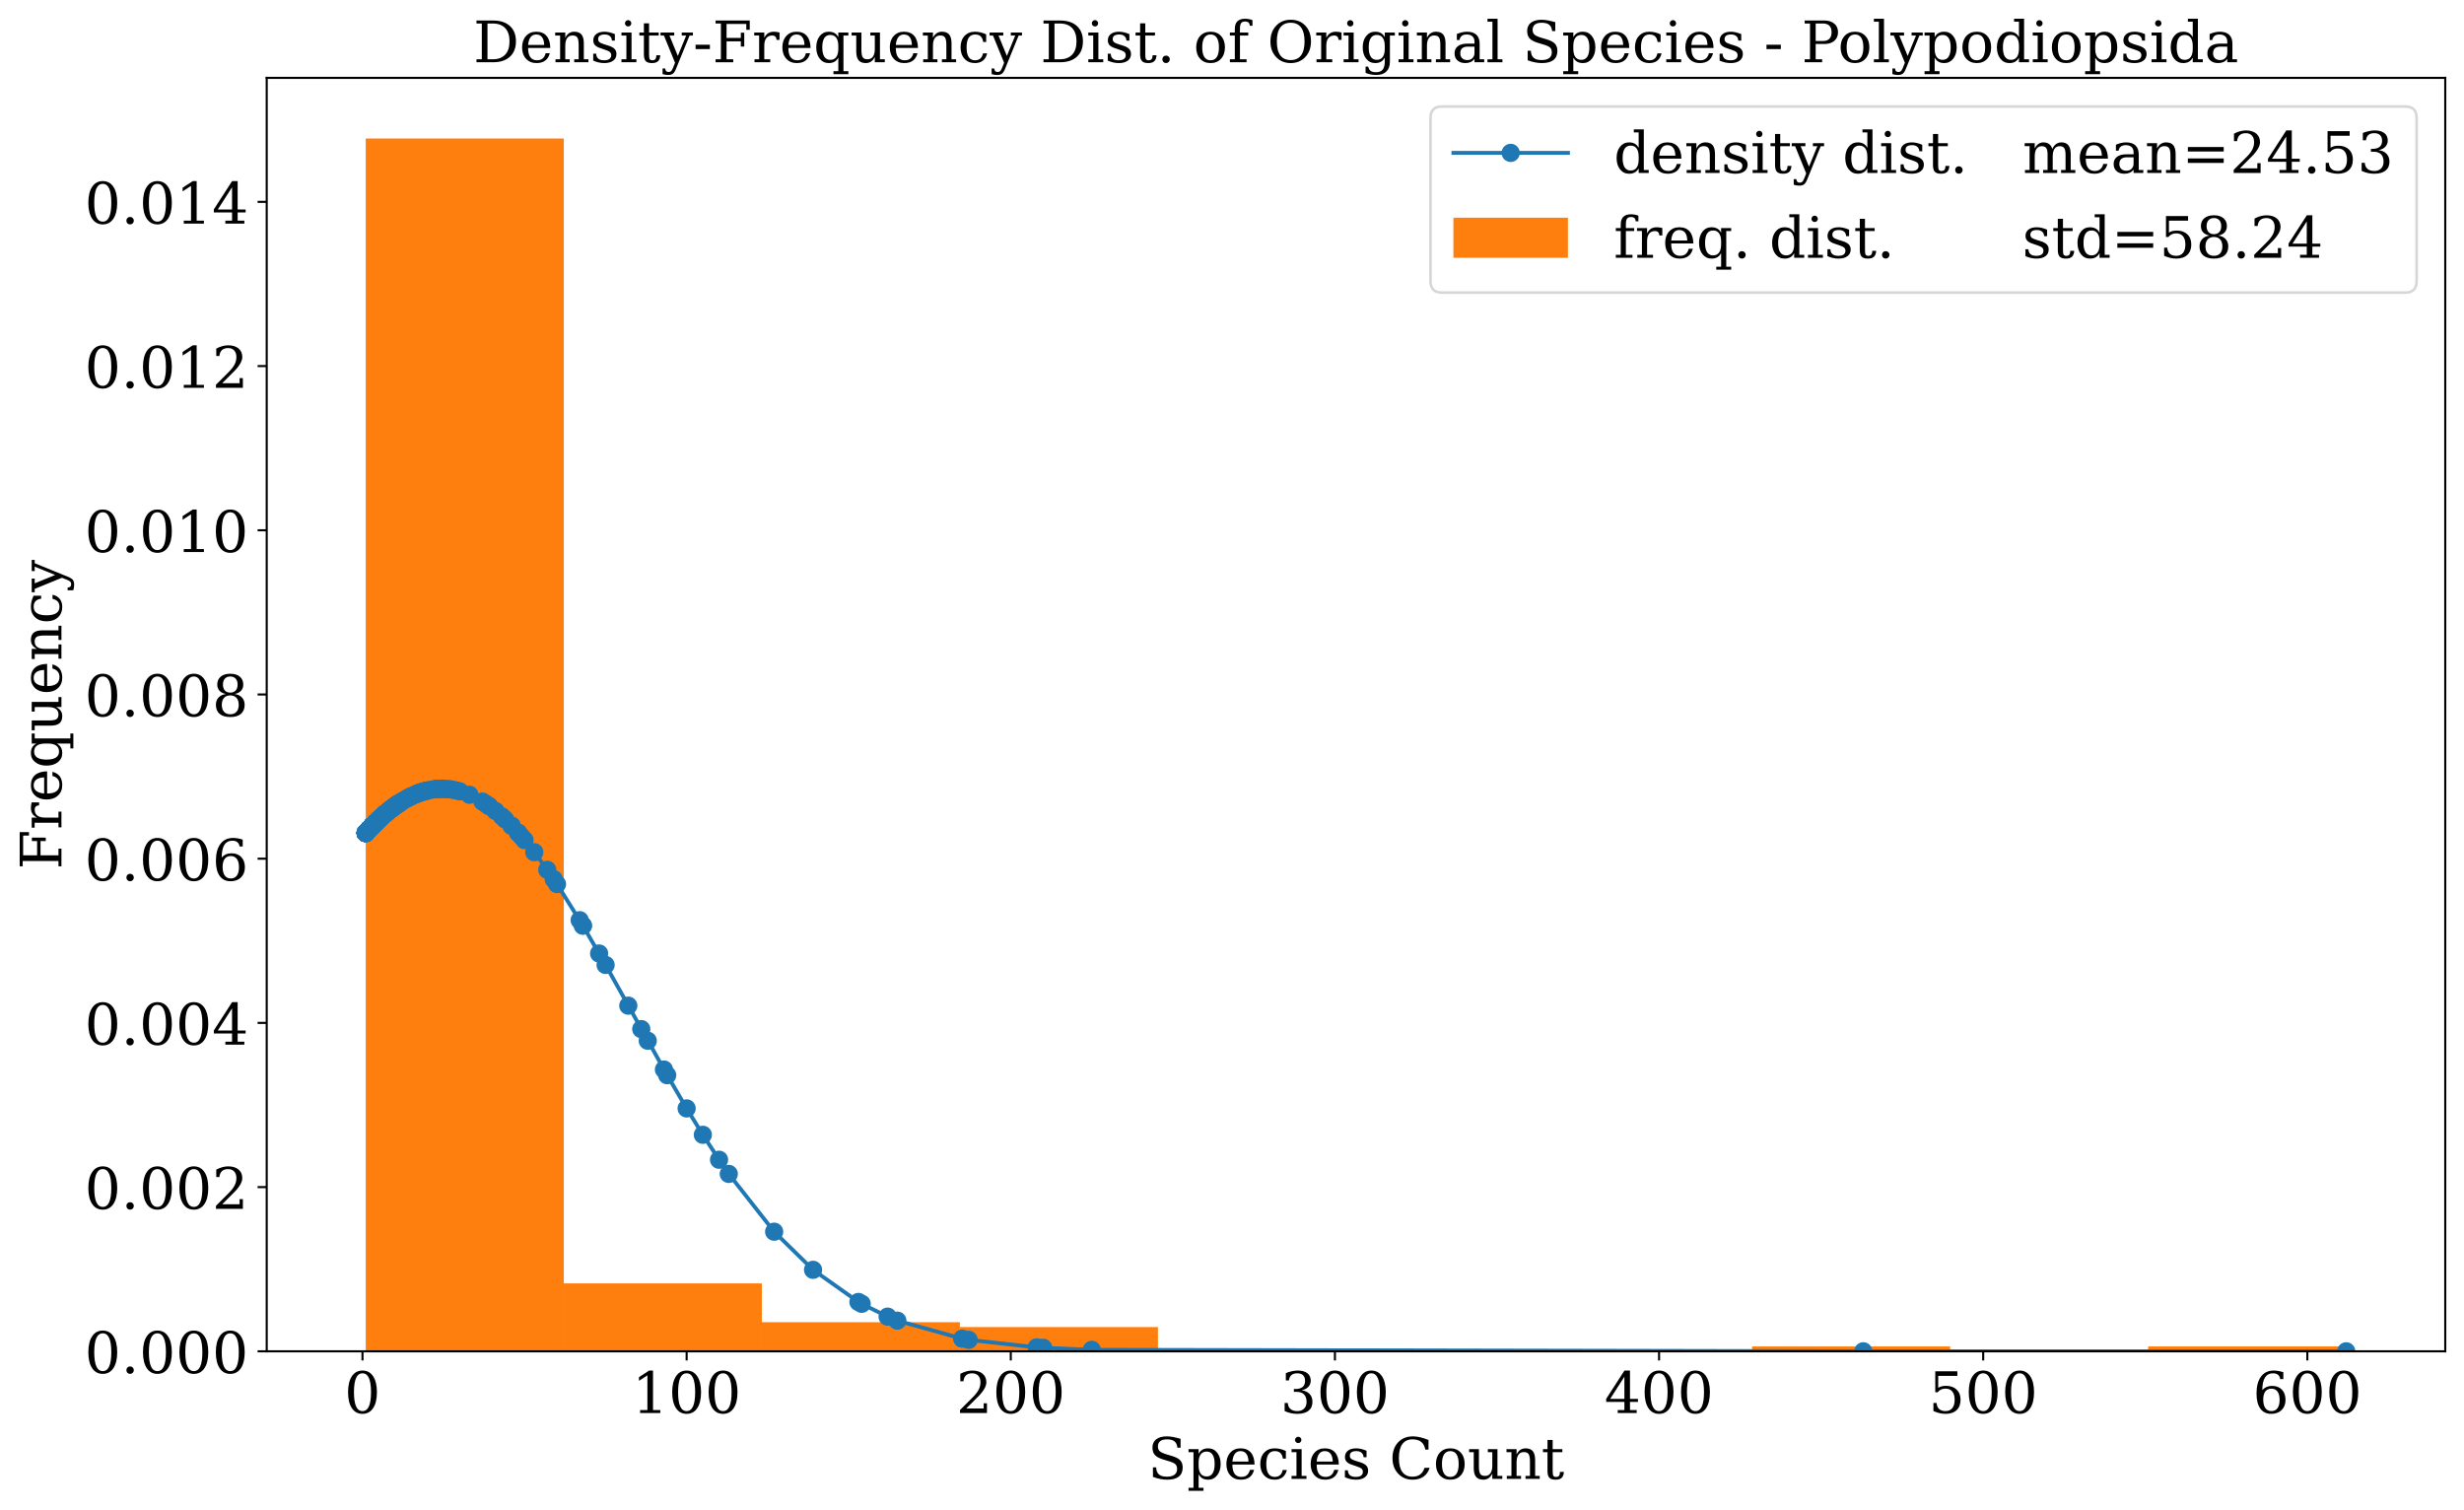 <?xml version="1.0" encoding="utf-8" standalone="no"?>
<!DOCTYPE svg PUBLIC "-//W3C//DTD SVG 1.1//EN"
  "http://www.w3.org/Graphics/SVG/1.1/DTD/svg11.dtd">
<!-- Created with matplotlib (https://matplotlib.org/) -->
<svg height="579.94pt" version="1.1" viewBox="0 0 946.674 579.94" width="946.674pt" xmlns="http://www.w3.org/2000/svg" xmlns:xlink="http://www.w3.org/1999/xlink">
 <defs>
  <style type="text/css">
*{stroke-linecap:butt;stroke-linejoin:round;}
  </style>
 </defs>
 <g id="figure_1">
  <g id="patch_1">
   <path d="M 0 579.94 
L 946.674 579.94 
L 946.674 0 
L 0 0 
z
" style="fill:#ffffff;"/>
  </g>
  <g id="axes_1">
   <g id="patch_2">
    <path d="M 102.474 519.157 
L 939.474 519.157 
L 939.474 29.917 
L 102.474 29.917 
z
" style="fill:#ffffff;"/>
   </g>
   <g id="patch_3">
    <path clip-path="url(#p01d7b86241)" d="M 140.519 519.157 
L 216.61 519.157 
L 216.61 53.214 
L 140.519 53.214 
z
" style="fill:#ff7f0e;"/>
   </g>
   <g id="patch_4">
    <path clip-path="url(#p01d7b86241)" d="M 216.61 519.157 
L 292.701 519.157 
L 292.701 493.064 
L 216.61 493.064 
z
" style="fill:#ff7f0e;"/>
   </g>
   <g id="patch_5">
    <path clip-path="url(#p01d7b86241)" d="M 292.701 519.157 
L 368.792 519.157 
L 368.792 507.974 
L 292.701 507.974 
z
" style="fill:#ff7f0e;"/>
   </g>
   <g id="patch_6">
    <path clip-path="url(#p01d7b86241)" d="M 368.792 519.157 
L 444.883 519.157 
L 444.883 509.838 
L 368.792 509.838 
z
" style="fill:#ff7f0e;"/>
   </g>
   <g id="patch_7">
    <path clip-path="url(#p01d7b86241)" d="M 444.883 519.157 
L 520.974 519.157 
L 520.974 519.157 
L 444.883 519.157 
z
" style="fill:#ff7f0e;"/>
   </g>
   <g id="patch_8">
    <path clip-path="url(#p01d7b86241)" d="M 520.974 519.157 
L 597.065 519.157 
L 597.065 519.157 
L 520.974 519.157 
z
" style="fill:#ff7f0e;"/>
   </g>
   <g id="patch_9">
    <path clip-path="url(#p01d7b86241)" d="M 597.065 519.157 
L 673.156 519.157 
L 673.156 519.157 
L 597.065 519.157 
z
" style="fill:#ff7f0e;"/>
   </g>
   <g id="patch_10">
    <path clip-path="url(#p01d7b86241)" d="M 673.156 519.157 
L 749.246 519.157 
L 749.246 517.293 
L 673.156 517.293 
z
" style="fill:#ff7f0e;"/>
   </g>
   <g id="patch_11">
    <path clip-path="url(#p01d7b86241)" d="M 749.246 519.157 
L 825.337 519.157 
L 825.337 519.157 
L 749.246 519.157 
z
" style="fill:#ff7f0e;"/>
   </g>
   <g id="patch_12">
    <path clip-path="url(#p01d7b86241)" d="M 825.337 519.157 
L 901.428 519.157 
L 901.428 517.293 
L 825.337 517.293 
z
" style="fill:#ff7f0e;"/>
   </g>
   <g id="matplotlib.axis_1">
    <g id="xtick_1">
     <g id="line2d_1">
      <defs>
       <path d="M 0 0 
L 0 3.5 
" id="m050c912641" style="stroke:#000000;stroke-width:0.8;"/>
      </defs>
      <g>
       <use style="stroke:#000000;stroke-width:0.8;" x="139.274" xlink:href="#m050c912641" y="519.157"/>
      </g>
     </g>
     <g id="text_1">
      <!-- 0 -->
      <defs>
       <path d="M 31.781 3.422 
Q 39.266 3.422 42.969 11.625 
Q 46.688 19.828 46.688 36.375 
Q 46.688 52.984 42.969 61.188 
Q 39.266 69.391 31.781 69.391 
Q 24.312 69.391 20.594 61.188 
Q 16.891 52.984 16.891 36.375 
Q 16.891 19.828 20.594 11.625 
Q 24.312 3.422 31.781 3.422 
z
M 31.781 -1.422 
Q 19.922 -1.422 13.25 8.531 
Q 6.594 18.5 6.594 36.375 
Q 6.594 54.297 13.25 64.25 
Q 19.922 74.219 31.781 74.219 
Q 43.703 74.219 50.344 64.25 
Q 56.984 54.297 56.984 36.375 
Q 56.984 18.5 50.344 8.531 
Q 43.703 -1.422 31.781 -1.422 
z
" id="DejaVuSerif-48"/>
      </defs>
      <g transform="translate(132.275 542.873)scale(0.22 -0.22)">
       <use xlink:href="#DejaVuSerif-48"/>
      </g>
     </g>
    </g>
    <g id="xtick_2">
     <g id="line2d_2">
      <g>
       <use style="stroke:#000000;stroke-width:0.8;" x="263.809" xlink:href="#m050c912641" y="519.157"/>
      </g>
     </g>
     <g id="text_2">
      <!-- 100 -->
      <defs>
       <path d="M 14.203 0 
L 14.203 5.172 
L 26.906 5.172 
L 26.906 65.828 
L 12.203 56.297 
L 12.203 62.703 
L 29.984 74.219 
L 36.719 74.219 
L 36.719 5.172 
L 49.422 5.172 
L 49.422 0 
z
" id="DejaVuSerif-49"/>
      </defs>
      <g transform="translate(242.813 542.873)scale(0.22 -0.22)">
       <use xlink:href="#DejaVuSerif-49"/>
       <use x="63.623" xlink:href="#DejaVuSerif-48"/>
       <use x="127.246" xlink:href="#DejaVuSerif-48"/>
      </g>
     </g>
    </g>
    <g id="xtick_3">
     <g id="line2d_3">
      <g>
       <use style="stroke:#000000;stroke-width:0.8;" x="388.344" xlink:href="#m050c912641" y="519.157"/>
      </g>
     </g>
     <g id="text_3">
      <!-- 200 -->
      <defs>
       <path d="M 12.797 55.516 
L 7.328 55.516 
L 7.328 68.5 
Q 12.547 71.297 17.844 72.75 
Q 23.141 74.219 28.219 74.219 
Q 39.594 74.219 46.188 68.703 
Q 52.781 63.188 52.781 53.719 
Q 52.781 43.016 37.844 28.125 
Q 36.672 27 36.078 26.422 
L 17.672 8.016 
L 48.094 8.016 
L 48.094 17 
L 53.812 17 
L 53.812 0 
L 6.781 0 
L 6.781 5.328 
L 28.906 27.391 
Q 36.234 34.719 39.359 40.844 
Q 42.484 46.969 42.484 53.719 
Q 42.484 61.078 38.641 65.234 
Q 34.812 69.391 28.078 69.391 
Q 21.094 69.391 17.281 65.922 
Q 13.484 62.453 12.797 55.516 
z
" id="DejaVuSerif-50"/>
      </defs>
      <g transform="translate(367.348 542.873)scale(0.22 -0.22)">
       <use xlink:href="#DejaVuSerif-50"/>
       <use x="63.623" xlink:href="#DejaVuSerif-48"/>
       <use x="127.246" xlink:href="#DejaVuSerif-48"/>
      </g>
     </g>
    </g>
    <g id="xtick_4">
     <g id="line2d_4">
      <g>
       <use style="stroke:#000000;stroke-width:0.8;" x="512.879" xlink:href="#m050c912641" y="519.157"/>
      </g>
     </g>
     <g id="text_4">
      <!-- 300 -->
      <defs>
       <path d="M 9.719 69.828 
Q 15.438 71.969 20.672 73.094 
Q 25.922 74.219 30.516 74.219 
Q 41.219 74.219 47.219 69.594 
Q 53.219 64.984 53.219 56.781 
Q 53.219 50.203 49.062 45.781 
Q 44.922 41.359 37.312 39.797 
Q 46.297 38.531 51.25 33.281 
Q 56.203 28.031 56.203 19.672 
Q 56.203 9.469 49.344 4.016 
Q 42.484 -1.422 29.594 -1.422 
Q 23.875 -1.422 18.422 -0.188 
Q 12.984 1.031 7.625 3.516 
L 7.625 17.672 
L 13.094 17.672 
Q 13.578 10.641 17.828 7.031 
Q 22.078 3.422 29.781 3.422 
Q 37.25 3.422 41.578 7.734 
Q 45.906 12.062 45.906 19.578 
Q 45.906 28.172 41.453 32.594 
Q 37.016 37.016 28.422 37.016 
L 23.781 37.016 
L 23.781 42 
L 26.219 42 
Q 34.766 42 39.031 45.531 
Q 43.312 49.078 43.312 56.203 
Q 43.312 62.594 39.797 65.984 
Q 36.281 69.391 29.688 69.391 
Q 23.094 69.391 19.453 66.266 
Q 15.828 63.141 15.188 56.984 
L 9.719 56.984 
z
" id="DejaVuSerif-51"/>
      </defs>
      <g transform="translate(491.883 542.873)scale(0.22 -0.22)">
       <use xlink:href="#DejaVuSerif-51"/>
       <use x="63.623" xlink:href="#DejaVuSerif-48"/>
       <use x="127.246" xlink:href="#DejaVuSerif-48"/>
      </g>
     </g>
    </g>
    <g id="xtick_5">
     <g id="line2d_5">
      <g>
       <use style="stroke:#000000;stroke-width:0.8;" x="637.414" xlink:href="#m050c912641" y="519.157"/>
      </g>
     </g>
     <g id="text_5">
      <!-- 400 -->
      <defs>
       <path d="M 34.906 24.703 
L 34.906 63.484 
L 10.016 24.703 
z
M 56.391 0 
L 23.188 0 
L 23.188 5.172 
L 34.906 5.172 
L 34.906 19.484 
L 3.078 19.484 
L 3.078 24.812 
L 35.016 74.219 
L 44.672 74.219 
L 44.672 24.703 
L 58.594 24.703 
L 58.594 19.484 
L 44.672 19.484 
L 44.672 5.172 
L 56.391 5.172 
z
" id="DejaVuSerif-52"/>
      </defs>
      <g transform="translate(616.418 542.873)scale(0.22 -0.22)">
       <use xlink:href="#DejaVuSerif-52"/>
       <use x="63.623" xlink:href="#DejaVuSerif-48"/>
       <use x="127.246" xlink:href="#DejaVuSerif-48"/>
      </g>
     </g>
    </g>
    <g id="xtick_6">
     <g id="line2d_6">
      <g>
       <use style="stroke:#000000;stroke-width:0.8;" x="761.949" xlink:href="#m050c912641" y="519.157"/>
      </g>
     </g>
     <g id="text_6">
      <!-- 500 -->
      <defs>
       <path d="M 50.297 72.906 
L 50.297 64.891 
L 16.891 64.891 
L 16.891 44 
Q 19.438 45.75 22.828 46.625 
Q 26.219 47.516 30.422 47.516 
Q 42.234 47.516 49.062 40.969 
Q 55.906 34.422 55.906 23.094 
Q 55.906 11.531 49 5.047 
Q 42.094 -1.422 29.594 -1.422 
Q 24.562 -1.422 19.281 -0.188 
Q 14.016 1.031 8.5 3.516 
L 8.5 17.672 
L 14.016 17.672 
Q 14.453 10.75 18.422 7.078 
Q 22.406 3.422 29.594 3.422 
Q 37.312 3.422 41.453 8.5 
Q 45.609 13.578 45.609 23.094 
Q 45.609 32.562 41.484 37.609 
Q 37.359 42.672 29.594 42.672 
Q 25.203 42.672 21.844 41.109 
Q 18.5 39.547 15.922 36.281 
L 11.719 36.281 
L 11.719 72.906 
z
" id="DejaVuSerif-53"/>
      </defs>
      <g transform="translate(740.953 542.873)scale(0.22 -0.22)">
       <use xlink:href="#DejaVuSerif-53"/>
       <use x="63.623" xlink:href="#DejaVuSerif-48"/>
       <use x="127.246" xlink:href="#DejaVuSerif-48"/>
      </g>
     </g>
    </g>
    <g id="xtick_7">
     <g id="line2d_7">
      <g>
       <use style="stroke:#000000;stroke-width:0.8;" x="886.484" xlink:href="#m050c912641" y="519.157"/>
      </g>
     </g>
     <g id="text_7">
      <!-- 600 -->
      <defs>
       <path d="M 32.719 3.422 
Q 39.594 3.422 43.297 8.469 
Q 47.016 13.531 47.016 23 
Q 47.016 32.469 43.297 37.516 
Q 39.594 42.578 32.719 42.578 
Q 25.734 42.578 22.062 37.688 
Q 18.406 32.812 18.406 23.578 
Q 18.406 13.875 22.109 8.641 
Q 25.828 3.422 32.719 3.422 
z
M 16.797 40.141 
Q 20.125 43.797 24.312 45.594 
Q 28.516 47.406 33.797 47.406 
Q 44.672 47.406 51 40.859 
Q 57.328 34.328 57.328 23 
Q 57.328 11.922 50.516 5.25 
Q 43.703 -1.422 32.328 -1.422 
Q 19.969 -1.422 13.328 7.781 
Q 6.688 17 6.688 34.078 
Q 6.688 53.219 14.547 63.719 
Q 22.406 74.219 36.719 74.219 
Q 40.578 74.219 44.828 73.484 
Q 49.078 72.75 53.516 71.297 
L 53.516 59.281 
L 48 59.281 
Q 47.406 64.203 44.234 66.797 
Q 41.062 69.391 35.688 69.391 
Q 26.219 69.391 21.578 62.203 
Q 16.938 55.031 16.797 40.141 
z
" id="DejaVuSerif-54"/>
      </defs>
      <g transform="translate(865.488 542.873)scale(0.22 -0.22)">
       <use xlink:href="#DejaVuSerif-54"/>
       <use x="63.623" xlink:href="#DejaVuSerif-48"/>
       <use x="127.246" xlink:href="#DejaVuSerif-48"/>
      </g>
     </g>
    </g>
    <g id="text_8">
     <!-- Species Count -->
     <defs>
      <path d="M 9.281 3.516 
L 9.281 20.125 
L 14.891 20.062 
Q 15.141 11.766 19.703 7.781 
Q 24.266 3.812 33.594 3.812 
Q 42.281 3.812 46.844 7.25 
Q 51.422 10.688 51.422 17.281 
Q 51.422 22.562 48.656 25.391 
Q 45.906 28.219 37.016 30.906 
L 27.391 33.797 
Q 16.938 36.969 12.672 41.703 
Q 8.406 46.438 8.406 54.688 
Q 8.406 63.969 14.984 69.094 
Q 21.578 74.219 33.5 74.219 
Q 38.578 74.219 44.625 73.109 
Q 50.688 72.016 57.516 69.922 
L 57.516 54.391 
L 52 54.391 
Q 51.172 62.109 46.844 65.547 
Q 42.531 69 33.688 69 
Q 25.984 69 21.953 65.844 
Q 17.922 62.703 17.922 56.688 
Q 17.922 51.469 20.938 48.484 
Q 23.969 45.516 33.797 42.578 
L 42.828 39.891 
Q 52.734 36.922 56.953 32.297 
Q 61.188 27.688 61.188 19.922 
Q 61.188 9.328 54.391 3.953 
Q 47.609 -1.422 34.188 -1.422 
Q 28.172 -1.422 21.938 -0.188 
Q 15.719 1.031 9.281 3.516 
z
" id="DejaVuSerif-83"/>
      <path d="M 20.516 28.516 
L 20.516 23.391 
Q 20.516 14.016 24.094 9.109 
Q 27.688 4.203 34.516 4.203 
Q 41.406 4.203 44.938 9.719 
Q 48.484 15.234 48.484 25.984 
Q 48.484 36.766 44.938 42.234 
Q 41.406 47.703 34.516 47.703 
Q 27.688 47.703 24.094 42.766 
Q 20.516 37.844 20.516 28.516 
z
M 11.531 46.688 
L 2.875 46.688 
L 2.875 51.906 
L 20.516 51.906 
L 20.516 43.797 
Q 23.141 48.688 27.219 51 
Q 31.297 53.328 37.312 53.328 
Q 46.875 53.328 52.922 45.75 
Q 58.984 38.188 58.984 25.984 
Q 58.984 13.766 52.922 6.172 
Q 46.875 -1.422 37.312 -1.422 
Q 31.297 -1.422 27.219 0.891 
Q 23.141 3.219 20.516 8.109 
L 20.516 -15.578 
L 29 -15.578 
L 29 -20.797 
L 2.875 -20.797 
L 2.875 -15.578 
L 11.531 -15.578 
z
" id="DejaVuSerif-112"/>
      <path d="M 54.203 25 
L 15.484 25 
L 15.484 24.609 
Q 15.484 14.109 19.438 8.766 
Q 23.391 3.422 31.109 3.422 
Q 37.016 3.422 40.797 6.516 
Q 44.578 9.625 46.094 15.719 
L 53.328 15.719 
Q 51.172 7.172 45.375 2.875 
Q 39.594 -1.422 30.172 -1.422 
Q 18.797 -1.422 11.891 6.078 
Q 4.984 13.578 4.984 25.984 
Q 4.984 38.281 11.766 45.797 
Q 18.562 53.328 29.594 53.328 
Q 41.359 53.328 47.656 46.062 
Q 53.953 38.812 54.203 25 
z
M 43.609 30.172 
Q 43.312 39.266 39.766 43.875 
Q 36.234 48.484 29.594 48.484 
Q 23.391 48.484 19.828 43.844 
Q 16.266 39.203 15.484 30.172 
z
" id="DejaVuSerif-101"/>
      <path d="M 51.422 15.578 
Q 49.516 7.281 44.094 2.922 
Q 38.672 -1.422 30.078 -1.422 
Q 18.75 -1.422 11.859 6.078 
Q 4.984 13.578 4.984 25.984 
Q 4.984 38.422 11.859 45.875 
Q 18.75 53.328 30.078 53.328 
Q 35.016 53.328 39.891 52.172 
Q 44.781 51.031 49.703 48.688 
L 49.703 35.406 
L 44.484 35.406 
Q 43.453 42.234 40.016 45.359 
Q 36.578 48.484 30.172 48.484 
Q 22.906 48.484 19.188 42.844 
Q 15.484 37.203 15.484 25.984 
Q 15.484 14.75 19.172 9.078 
Q 22.859 3.422 30.172 3.422 
Q 35.984 3.422 39.453 6.438 
Q 42.922 9.469 44.188 15.578 
z
" id="DejaVuSerif-99"/>
      <path d="M 9.719 68.016 
Q 9.719 70.266 11.344 71.922 
Q 12.984 73.578 15.281 73.578 
Q 17.531 73.578 19.156 71.922 
Q 20.797 70.266 20.797 68.016 
Q 20.797 65.719 19.188 64.109 
Q 17.578 62.5 15.281 62.5 
Q 12.984 62.5 11.344 64.109 
Q 9.719 65.719 9.719 68.016 
z
M 21.188 5.172 
L 29.688 5.172 
L 29.688 0 
L 3.609 0 
L 3.609 5.172 
L 12.203 5.172 
L 12.203 46.688 
L 3.609 46.688 
L 3.609 51.906 
L 21.188 51.906 
z
" id="DejaVuSerif-105"/>
      <path d="M 5.609 2.875 
L 5.609 14.984 
L 10.797 14.984 
Q 10.984 9.188 14.422 6.297 
Q 17.875 3.422 24.609 3.422 
Q 30.672 3.422 33.844 5.688 
Q 37.016 7.953 37.016 12.312 
Q 37.016 15.719 34.688 17.812 
Q 32.375 19.922 24.906 22.312 
L 18.406 24.516 
Q 11.719 26.656 8.719 29.875 
Q 5.719 33.109 5.719 38.094 
Q 5.719 45.219 10.938 49.266 
Q 16.156 53.328 25.391 53.328 
Q 29.5 53.328 34.031 52.25 
Q 38.578 51.172 43.406 49.125 
L 43.406 37.797 
L 38.234 37.797 
Q 38.031 42.828 34.703 45.656 
Q 31.391 48.484 25.688 48.484 
Q 20.016 48.484 17.109 46.484 
Q 14.203 44.484 14.203 40.484 
Q 14.203 37.203 16.406 35.219 
Q 18.609 33.25 25.203 31.203 
L 32.328 29 
Q 39.703 26.703 42.938 23.266 
Q 46.188 19.828 46.188 14.406 
Q 46.188 7.031 40.547 2.797 
Q 34.906 -1.422 25 -1.422 
Q 19.969 -1.422 15.188 -0.344 
Q 10.406 0.734 5.609 2.875 
z
" id="DejaVuSerif-115"/>
      <path id="DejaVuSerif-32"/>
      <path d="M 70.516 19.281 
Q 67.281 9.078 59.688 3.828 
Q 52.094 -1.422 40.484 -1.422 
Q 33.344 -1.422 27.234 1.016 
Q 21.141 3.469 16.406 8.203 
Q 10.938 13.672 8.266 20.625 
Q 5.609 27.594 5.609 36.375 
Q 5.609 53.375 15.422 63.797 
Q 25.25 74.219 41.312 74.219 
Q 47.266 74.219 54 72.656 
Q 60.75 71.094 68.5 67.922 
L 68.5 51.125 
L 62.984 51.125 
Q 61.188 60.297 55.734 64.641 
Q 50.297 69 40.484 69 
Q 28.812 69 22.797 60.719 
Q 16.797 52.438 16.797 36.375 
Q 16.797 20.359 22.797 12.078 
Q 28.812 3.812 40.484 3.812 
Q 48.641 3.812 53.906 7.688 
Q 59.188 11.578 61.531 19.281 
z
" id="DejaVuSerif-67"/>
      <path d="M 30.078 3.422 
Q 37.312 3.422 40.984 9.125 
Q 44.672 14.844 44.672 25.984 
Q 44.672 37.109 40.984 42.797 
Q 37.312 48.484 30.078 48.484 
Q 22.859 48.484 19.172 42.797 
Q 15.484 37.109 15.484 25.984 
Q 15.484 14.844 19.188 9.125 
Q 22.906 3.422 30.078 3.422 
z
M 30.078 -1.422 
Q 18.75 -1.422 11.859 6.078 
Q 4.984 13.578 4.984 25.984 
Q 4.984 38.375 11.844 45.844 
Q 18.703 53.328 30.078 53.328 
Q 41.453 53.328 48.312 45.844 
Q 55.172 38.375 55.172 25.984 
Q 55.172 13.578 48.312 6.078 
Q 41.453 -1.422 30.078 -1.422 
z
" id="DejaVuSerif-111"/>
      <path d="M 35.406 51.906 
L 52.203 51.906 
L 52.203 5.172 
L 60.688 5.172 
L 60.688 0 
L 43.219 0 
L 43.219 9.188 
Q 40.719 4 36.766 1.281 
Q 32.812 -1.422 27.594 -1.422 
Q 18.953 -1.422 14.875 3.484 
Q 10.797 8.406 10.797 18.891 
L 10.797 46.688 
L 2.688 46.688 
L 2.688 51.906 
L 19.828 51.906 
L 19.828 21.688 
Q 19.828 12.203 22.141 8.688 
Q 24.469 5.172 30.422 5.172 
Q 36.672 5.172 39.938 9.766 
Q 43.219 14.359 43.219 23.094 
L 43.219 46.688 
L 35.406 46.688 
z
" id="DejaVuSerif-117"/>
      <path d="M 4.109 0 
L 4.109 5.172 
L 12.203 5.172 
L 12.203 46.688 
L 3.609 46.688 
L 3.609 51.906 
L 21.188 51.906 
L 21.188 42.672 
Q 23.688 47.953 27.656 50.641 
Q 31.641 53.328 36.922 53.328 
Q 45.516 53.328 49.562 48.391 
Q 53.609 43.453 53.609 33.016 
L 53.609 5.172 
L 61.625 5.172 
L 61.625 0 
L 36.812 0 
L 36.812 5.172 
L 44.578 5.172 
L 44.578 30.172 
Q 44.578 39.703 42.234 43.234 
Q 39.891 46.781 33.984 46.781 
Q 27.734 46.781 24.453 42.203 
Q 21.188 37.641 21.188 28.906 
L 21.188 5.172 
L 29 5.172 
L 29 0 
z
" id="DejaVuSerif-110"/>
      <path d="M 10.797 46.688 
L 2.875 46.688 
L 2.875 51.906 
L 10.797 51.906 
L 10.797 68.016 
L 19.828 68.016 
L 19.828 51.906 
L 36.719 51.906 
L 36.719 46.688 
L 19.828 46.688 
L 19.828 13.719 
Q 19.828 7.125 21.094 5.266 
Q 22.359 3.422 25.781 3.422 
Q 29.297 3.422 30.906 5.484 
Q 32.516 7.562 32.625 12.203 
L 39.406 12.203 
Q 39.016 5.125 35.547 1.844 
Q 32.078 -1.422 25 -1.422 
Q 17.234 -1.422 14.016 2.016 
Q 10.797 5.469 10.797 13.719 
z
" id="DejaVuSerif-116"/>
     </defs>
     <g transform="translate(440.928 568.165)scale(0.22 -0.22)">
      <use xlink:href="#DejaVuSerif-83"/>
      <use x="68.506" xlink:href="#DejaVuSerif-112"/>
      <use x="132.52" xlink:href="#DejaVuSerif-101"/>
      <use x="191.699" xlink:href="#DejaVuSerif-99"/>
      <use x="247.705" xlink:href="#DejaVuSerif-105"/>
      <use x="279.688" xlink:href="#DejaVuSerif-101"/>
      <use x="338.867" xlink:href="#DejaVuSerif-115"/>
      <use x="390.186" xlink:href="#DejaVuSerif-32"/>
      <use x="421.973" xlink:href="#DejaVuSerif-67"/>
      <use x="498.486" xlink:href="#DejaVuSerif-111"/>
      <use x="558.691" xlink:href="#DejaVuSerif-117"/>
      <use x="623.096" xlink:href="#DejaVuSerif-110"/>
      <use x="687.5" xlink:href="#DejaVuSerif-116"/>
     </g>
    </g>
   </g>
   <g id="matplotlib.axis_2">
    <g id="ytick_1">
     <g id="line2d_8">
      <defs>
       <path d="M 0 0 
L -3.5 0 
" id="ma6ed370568" style="stroke:#000000;stroke-width:0.8;"/>
      </defs>
      <g>
       <use style="stroke:#000000;stroke-width:0.8;" x="102.474" xlink:href="#ma6ed370568" y="519.157"/>
      </g>
     </g>
     <g id="text_9">
      <!-- 0.000 -->
      <defs>
       <path d="M 9.422 5.078 
Q 9.422 7.812 11.281 9.719 
Q 13.141 11.625 15.922 11.625 
Q 18.609 11.625 20.5 9.719 
Q 22.406 7.812 22.406 5.078 
Q 22.406 2.391 20.5 0.484 
Q 18.609 -1.422 15.922 -1.422 
Q 13.141 -1.422 11.281 0.453 
Q 9.422 2.344 9.422 5.078 
z
" id="DejaVuSerif-46"/>
      </defs>
      <g transform="translate(32.492 527.515)scale(0.22 -0.22)">
       <use xlink:href="#DejaVuSerif-48"/>
       <use x="63.623" xlink:href="#DejaVuSerif-46"/>
       <use x="95.41" xlink:href="#DejaVuSerif-48"/>
       <use x="159.033" xlink:href="#DejaVuSerif-48"/>
       <use x="222.656" xlink:href="#DejaVuSerif-48"/>
      </g>
     </g>
    </g>
    <g id="ytick_2">
     <g id="line2d_9">
      <g>
       <use style="stroke:#000000;stroke-width:0.8;" x="102.474" xlink:href="#ma6ed370568" y="456.069"/>
      </g>
     </g>
     <g id="text_10">
      <!-- 0.002 -->
      <g transform="translate(32.492 464.427)scale(0.22 -0.22)">
       <use xlink:href="#DejaVuSerif-48"/>
       <use x="63.623" xlink:href="#DejaVuSerif-46"/>
       <use x="95.41" xlink:href="#DejaVuSerif-48"/>
       <use x="159.033" xlink:href="#DejaVuSerif-48"/>
       <use x="222.656" xlink:href="#DejaVuSerif-50"/>
      </g>
     </g>
    </g>
    <g id="ytick_3">
     <g id="line2d_10">
      <g>
       <use style="stroke:#000000;stroke-width:0.8;" x="102.474" xlink:href="#ma6ed370568" y="392.981"/>
      </g>
     </g>
     <g id="text_11">
      <!-- 0.004 -->
      <g transform="translate(32.492 401.34)scale(0.22 -0.22)">
       <use xlink:href="#DejaVuSerif-48"/>
       <use x="63.623" xlink:href="#DejaVuSerif-46"/>
       <use x="95.41" xlink:href="#DejaVuSerif-48"/>
       <use x="159.033" xlink:href="#DejaVuSerif-48"/>
       <use x="222.656" xlink:href="#DejaVuSerif-52"/>
      </g>
     </g>
    </g>
    <g id="ytick_4">
     <g id="line2d_11">
      <g>
       <use style="stroke:#000000;stroke-width:0.8;" x="102.474" xlink:href="#ma6ed370568" y="329.894"/>
      </g>
     </g>
     <g id="text_12">
      <!-- 0.006 -->
      <g transform="translate(32.492 338.252)scale(0.22 -0.22)">
       <use xlink:href="#DejaVuSerif-48"/>
       <use x="63.623" xlink:href="#DejaVuSerif-46"/>
       <use x="95.41" xlink:href="#DejaVuSerif-48"/>
       <use x="159.033" xlink:href="#DejaVuSerif-48"/>
       <use x="222.656" xlink:href="#DejaVuSerif-54"/>
      </g>
     </g>
    </g>
    <g id="ytick_5">
     <g id="line2d_12">
      <g>
       <use style="stroke:#000000;stroke-width:0.8;" x="102.474" xlink:href="#ma6ed370568" y="266.806"/>
      </g>
     </g>
     <g id="text_13">
      <!-- 0.008 -->
      <defs>
       <path d="M 46.578 19.922 
Q 46.578 27.734 42.688 32.047 
Q 38.812 36.375 31.781 36.375 
Q 24.75 36.375 20.875 32.047 
Q 17 27.734 17 19.922 
Q 17 12.062 20.875 7.734 
Q 24.75 3.422 31.781 3.422 
Q 38.812 3.422 42.688 7.734 
Q 46.578 12.062 46.578 19.922 
z
M 44.578 55.328 
Q 44.578 61.969 41.203 65.672 
Q 37.844 69.391 31.781 69.391 
Q 25.781 69.391 22.391 65.672 
Q 19 61.969 19 55.328 
Q 19 48.641 22.391 44.922 
Q 25.781 41.219 31.781 41.219 
Q 37.844 41.219 41.203 44.922 
Q 44.578 48.641 44.578 55.328 
z
M 39.312 38.812 
Q 47.609 37.703 52.25 32.688 
Q 56.891 27.688 56.891 19.922 
Q 56.891 9.672 50.391 4.125 
Q 43.891 -1.422 31.781 -1.422 
Q 19.734 -1.422 13.203 4.125 
Q 6.688 9.672 6.688 19.922 
Q 6.688 27.688 11.328 32.688 
Q 15.969 37.703 24.312 38.812 
Q 16.938 40.141 13 44.406 
Q 9.078 48.688 9.078 55.328 
Q 9.078 64.109 15.125 69.156 
Q 21.188 74.219 31.781 74.219 
Q 42.391 74.219 48.438 69.156 
Q 54.5 64.109 54.5 55.328 
Q 54.5 48.688 50.562 44.406 
Q 46.625 40.141 39.312 38.812 
z
" id="DejaVuSerif-56"/>
      </defs>
      <g transform="translate(32.492 275.165)scale(0.22 -0.22)">
       <use xlink:href="#DejaVuSerif-48"/>
       <use x="63.623" xlink:href="#DejaVuSerif-46"/>
       <use x="95.41" xlink:href="#DejaVuSerif-48"/>
       <use x="159.033" xlink:href="#DejaVuSerif-48"/>
       <use x="222.656" xlink:href="#DejaVuSerif-56"/>
      </g>
     </g>
    </g>
    <g id="ytick_6">
     <g id="line2d_13">
      <g>
       <use style="stroke:#000000;stroke-width:0.8;" x="102.474" xlink:href="#ma6ed370568" y="203.719"/>
      </g>
     </g>
     <g id="text_14">
      <!-- 0.010 -->
      <g transform="translate(32.492 212.077)scale(0.22 -0.22)">
       <use xlink:href="#DejaVuSerif-48"/>
       <use x="63.623" xlink:href="#DejaVuSerif-46"/>
       <use x="95.41" xlink:href="#DejaVuSerif-48"/>
       <use x="159.033" xlink:href="#DejaVuSerif-49"/>
       <use x="222.656" xlink:href="#DejaVuSerif-48"/>
      </g>
     </g>
    </g>
    <g id="ytick_7">
     <g id="line2d_14">
      <g>
       <use style="stroke:#000000;stroke-width:0.8;" x="102.474" xlink:href="#ma6ed370568" y="140.631"/>
      </g>
     </g>
     <g id="text_15">
      <!-- 0.012 -->
      <g transform="translate(32.492 148.99)scale(0.22 -0.22)">
       <use xlink:href="#DejaVuSerif-48"/>
       <use x="63.623" xlink:href="#DejaVuSerif-46"/>
       <use x="95.41" xlink:href="#DejaVuSerif-48"/>
       <use x="159.033" xlink:href="#DejaVuSerif-49"/>
       <use x="222.656" xlink:href="#DejaVuSerif-50"/>
      </g>
     </g>
    </g>
    <g id="ytick_8">
     <g id="line2d_15">
      <g>
       <use style="stroke:#000000;stroke-width:0.8;" x="102.474" xlink:href="#ma6ed370568" y="77.544"/>
      </g>
     </g>
     <g id="text_16">
      <!-- 0.014 -->
      <g transform="translate(32.492 85.902)scale(0.22 -0.22)">
       <use xlink:href="#DejaVuSerif-48"/>
       <use x="63.623" xlink:href="#DejaVuSerif-46"/>
       <use x="95.41" xlink:href="#DejaVuSerif-48"/>
       <use x="159.033" xlink:href="#DejaVuSerif-49"/>
       <use x="222.656" xlink:href="#DejaVuSerif-52"/>
      </g>
     </g>
    </g>
    <g id="text_17">
     <!-- Frequency -->
     <defs>
      <path d="M 5.516 0 
L 5.516 5.172 
L 14.797 5.172 
L 14.797 67.672 
L 5.516 67.672 
L 5.516 72.906 
L 65.188 72.906 
L 65.188 56.688 
L 59.188 56.688 
L 59.188 66.891 
L 24.703 66.891 
L 24.703 42.484 
L 49.609 42.484 
L 49.609 51.609 
L 55.609 51.609 
L 55.609 27.391 
L 49.609 27.391 
L 49.609 36.531 
L 24.703 36.531 
L 24.703 5.172 
L 36.375 5.172 
L 36.375 0 
z
" id="DejaVuSerif-70"/>
      <path d="M 47.797 52 
L 47.797 39.016 
L 42.625 39.016 
Q 42.391 42.875 40.484 44.781 
Q 38.578 46.688 34.906 46.688 
Q 28.266 46.688 24.719 42.094 
Q 21.188 37.5 21.188 28.906 
L 21.188 5.172 
L 31.594 5.172 
L 31.594 0 
L 4.109 0 
L 4.109 5.172 
L 12.203 5.172 
L 12.203 46.781 
L 3.609 46.781 
L 3.609 51.906 
L 21.188 51.906 
L 21.188 42.672 
Q 23.828 48.094 27.969 50.703 
Q 32.125 53.328 38.094 53.328 
Q 40.281 53.328 42.703 52.984 
Q 45.125 52.641 47.797 52 
z
" id="DejaVuSerif-114"/>
      <path d="M 52.484 46.688 
L 52.484 -15.578 
L 61.078 -15.578 
L 61.078 -20.797 
L 35.016 -20.797 
L 35.016 -15.578 
L 43.5 -15.578 
L 43.5 8.109 
Q 40.875 3.219 36.797 0.891 
Q 32.719 -1.422 26.703 -1.422 
Q 17.141 -1.422 11.062 6.172 
Q 4.984 13.766 4.984 25.984 
Q 4.984 38.188 11.031 45.75 
Q 17.094 53.328 26.703 53.328 
Q 32.719 53.328 36.797 51 
Q 40.875 48.688 43.5 43.797 
L 43.5 51.906 
L 61.078 51.906 
L 61.078 46.688 
z
M 43.5 28.516 
Q 43.5 37.844 39.906 42.766 
Q 36.328 47.703 29.5 47.703 
Q 22.562 47.703 19.016 42.234 
Q 15.484 36.766 15.484 25.984 
Q 15.484 15.234 19.016 9.719 
Q 22.562 4.203 29.5 4.203 
Q 36.328 4.203 39.906 9.109 
Q 43.5 14.016 43.5 23.391 
z
" id="DejaVuSerif-113"/>
      <path d="M 21.578 -9.516 
L 25 -0.875 
L 5.609 46.688 
L -0.297 46.688 
L -0.297 51.906 
L 23.578 51.906 
L 23.578 46.688 
L 15.281 46.688 
L 29.891 10.984 
L 44.484 46.688 
L 36.719 46.688 
L 36.719 51.906 
L 56.203 51.906 
L 56.203 46.688 
L 50.391 46.688 
L 26.609 -11.719 
Q 24.172 -17.781 21.188 -20 
Q 18.219 -22.219 12.797 -22.219 
Q 10.5 -22.219 8.078 -21.828 
Q 5.672 -21.438 3.219 -20.703 
L 3.219 -10.797 
L 7.812 -10.797 
Q 8.109 -14.109 9.5 -15.547 
Q 10.891 -17 13.812 -17 
Q 16.5 -17 18.141 -15.5 
Q 19.781 -14.016 21.578 -9.516 
z
" id="DejaVuSerif-121"/>
     </defs>
     <g transform="translate(23.604 334.035)rotate(-90)scale(0.22 -0.22)">
      <use xlink:href="#DejaVuSerif-70"/>
      <use x="69.385" xlink:href="#DejaVuSerif-114"/>
      <use x="117.188" xlink:href="#DejaVuSerif-101"/>
      <use x="176.367" xlink:href="#DejaVuSerif-113"/>
      <use x="240.381" xlink:href="#DejaVuSerif-117"/>
      <use x="304.785" xlink:href="#DejaVuSerif-101"/>
      <use x="363.965" xlink:href="#DejaVuSerif-110"/>
      <use x="428.369" xlink:href="#DejaVuSerif-99"/>
      <use x="484.375" xlink:href="#DejaVuSerif-121"/>
     </g>
    </g>
   </g>
   <g id="line2d_16">
    <path clip-path="url(#p01d7b86241)" d="M 140.519 320.005 
L 144.255 316.085 
L 144.255 316.085 
L 146.746 313.733 
L 146.746 313.733 
L 149.237 311.598 
L 149.237 311.598 
L 151.727 309.688 
L 151.727 309.688 
L 154.218 308.01 
L 154.218 308.01 
L 156.709 306.569 
L 156.709 306.569 
L 159.199 305.371 
L 161.69 304.42 
L 161.69 304.42 
L 164.181 303.718 
L 164.181 303.718 
L 166.672 303.269 
L 166.672 303.269 
L 169.162 303.074 
L 169.162 303.074 
L 171.653 303.134 
L 174.144 303.448 
L 176.634 304.016 
L 180.37 305.338 
L 185.352 307.962 
L 187.843 309.633 
L 187.843 309.633 
L 190.333 311.536 
L 194.069 314.81 
L 196.56 317.262 
L 196.56 317.262 
L 200.296 321.323 
L 201.541 322.774 
L 205.277 327.404 
L 210.259 334.173 
L 213.995 339.649 
L 223.958 355.607 
L 223.958 355.607 
L 232.675 370.719 
L 256.337 413.077 
L 263.809 425.842 
L 270.036 435.975 
L 276.262 445.553 
L 279.998 451.003 
L 297.433 473.202 
L 312.378 487.85 
L 329.812 500.195 
L 331.058 500.903 
L 341.021 505.833 
L 344.757 507.374 
L 369.664 514.305 
L 372.154 514.746 
L 398.307 517.645 
L 400.797 517.801 
L 419.478 518.579 
L 715.871 519.157 
L 901.428 519.157 
L 901.428 519.157 
" style="fill:none;stroke:#1f77b4;stroke-linecap:square;stroke-width:1.5;"/>
    <defs>
     <path d="M 0 3 
C 0.796 3 1.559 2.684 2.121 2.121 
C 2.684 1.559 3 0.796 3 0 
C 3 -0.796 2.684 -1.559 2.121 -2.121 
C 1.559 -2.684 0.796 -3 0 -3 
C -0.796 -3 -1.559 -2.684 -2.121 -2.121 
C -2.684 -1.559 -3 -0.796 -3 0 
C -3 0.796 -2.684 1.559 -2.121 2.121 
C -1.559 2.684 -0.796 3 0 3 
z
" id="m49ecb76ba9" style="stroke:#1f77b4;"/>
    </defs>
    <g clip-path="url(#p01d7b86241)">
     <use style="fill:#1f77b4;stroke:#1f77b4;" x="140.519" xlink:href="#m49ecb76ba9" y="320.005"/>
     <use style="fill:#1f77b4;stroke:#1f77b4;" x="140.519" xlink:href="#m49ecb76ba9" y="320.005"/>
     <use style="fill:#1f77b4;stroke:#1f77b4;" x="140.519" xlink:href="#m49ecb76ba9" y="320.005"/>
     <use style="fill:#1f77b4;stroke:#1f77b4;" x="140.519" xlink:href="#m49ecb76ba9" y="320.005"/>
     <use style="fill:#1f77b4;stroke:#1f77b4;" x="140.519" xlink:href="#m49ecb76ba9" y="320.005"/>
     <use style="fill:#1f77b4;stroke:#1f77b4;" x="140.519" xlink:href="#m49ecb76ba9" y="320.005"/>
     <use style="fill:#1f77b4;stroke:#1f77b4;" x="140.519" xlink:href="#m49ecb76ba9" y="320.005"/>
     <use style="fill:#1f77b4;stroke:#1f77b4;" x="140.519" xlink:href="#m49ecb76ba9" y="320.005"/>
     <use style="fill:#1f77b4;stroke:#1f77b4;" x="140.519" xlink:href="#m49ecb76ba9" y="320.005"/>
     <use style="fill:#1f77b4;stroke:#1f77b4;" x="140.519" xlink:href="#m49ecb76ba9" y="320.005"/>
     <use style="fill:#1f77b4;stroke:#1f77b4;" x="140.519" xlink:href="#m49ecb76ba9" y="320.005"/>
     <use style="fill:#1f77b4;stroke:#1f77b4;" x="140.519" xlink:href="#m49ecb76ba9" y="320.005"/>
     <use style="fill:#1f77b4;stroke:#1f77b4;" x="140.519" xlink:href="#m49ecb76ba9" y="320.005"/>
     <use style="fill:#1f77b4;stroke:#1f77b4;" x="140.519" xlink:href="#m49ecb76ba9" y="320.005"/>
     <use style="fill:#1f77b4;stroke:#1f77b4;" x="140.519" xlink:href="#m49ecb76ba9" y="320.005"/>
     <use style="fill:#1f77b4;stroke:#1f77b4;" x="140.519" xlink:href="#m49ecb76ba9" y="320.005"/>
     <use style="fill:#1f77b4;stroke:#1f77b4;" x="140.519" xlink:href="#m49ecb76ba9" y="320.005"/>
     <use style="fill:#1f77b4;stroke:#1f77b4;" x="140.519" xlink:href="#m49ecb76ba9" y="320.005"/>
     <use style="fill:#1f77b4;stroke:#1f77b4;" x="140.519" xlink:href="#m49ecb76ba9" y="320.005"/>
     <use style="fill:#1f77b4;stroke:#1f77b4;" x="140.519" xlink:href="#m49ecb76ba9" y="320.005"/>
     <use style="fill:#1f77b4;stroke:#1f77b4;" x="140.519" xlink:href="#m49ecb76ba9" y="320.005"/>
     <use style="fill:#1f77b4;stroke:#1f77b4;" x="140.519" xlink:href="#m49ecb76ba9" y="320.005"/>
     <use style="fill:#1f77b4;stroke:#1f77b4;" x="140.519" xlink:href="#m49ecb76ba9" y="320.005"/>
     <use style="fill:#1f77b4;stroke:#1f77b4;" x="140.519" xlink:href="#m49ecb76ba9" y="320.005"/>
     <use style="fill:#1f77b4;stroke:#1f77b4;" x="140.519" xlink:href="#m49ecb76ba9" y="320.005"/>
     <use style="fill:#1f77b4;stroke:#1f77b4;" x="140.519" xlink:href="#m49ecb76ba9" y="320.005"/>
     <use style="fill:#1f77b4;stroke:#1f77b4;" x="140.519" xlink:href="#m49ecb76ba9" y="320.005"/>
     <use style="fill:#1f77b4;stroke:#1f77b4;" x="140.519" xlink:href="#m49ecb76ba9" y="320.005"/>
     <use style="fill:#1f77b4;stroke:#1f77b4;" x="140.519" xlink:href="#m49ecb76ba9" y="320.005"/>
     <use style="fill:#1f77b4;stroke:#1f77b4;" x="140.519" xlink:href="#m49ecb76ba9" y="320.005"/>
     <use style="fill:#1f77b4;stroke:#1f77b4;" x="140.519" xlink:href="#m49ecb76ba9" y="320.005"/>
     <use style="fill:#1f77b4;stroke:#1f77b4;" x="140.519" xlink:href="#m49ecb76ba9" y="320.005"/>
     <use style="fill:#1f77b4;stroke:#1f77b4;" x="140.519" xlink:href="#m49ecb76ba9" y="320.005"/>
     <use style="fill:#1f77b4;stroke:#1f77b4;" x="141.765" xlink:href="#m49ecb76ba9" y="318.647"/>
     <use style="fill:#1f77b4;stroke:#1f77b4;" x="141.765" xlink:href="#m49ecb76ba9" y="318.647"/>
     <use style="fill:#1f77b4;stroke:#1f77b4;" x="141.765" xlink:href="#m49ecb76ba9" y="318.647"/>
     <use style="fill:#1f77b4;stroke:#1f77b4;" x="141.765" xlink:href="#m49ecb76ba9" y="318.647"/>
     <use style="fill:#1f77b4;stroke:#1f77b4;" x="141.765" xlink:href="#m49ecb76ba9" y="318.647"/>
     <use style="fill:#1f77b4;stroke:#1f77b4;" x="141.765" xlink:href="#m49ecb76ba9" y="318.647"/>
     <use style="fill:#1f77b4;stroke:#1f77b4;" x="141.765" xlink:href="#m49ecb76ba9" y="318.647"/>
     <use style="fill:#1f77b4;stroke:#1f77b4;" x="141.765" xlink:href="#m49ecb76ba9" y="318.647"/>
     <use style="fill:#1f77b4;stroke:#1f77b4;" x="141.765" xlink:href="#m49ecb76ba9" y="318.647"/>
     <use style="fill:#1f77b4;stroke:#1f77b4;" x="141.765" xlink:href="#m49ecb76ba9" y="318.647"/>
     <use style="fill:#1f77b4;stroke:#1f77b4;" x="141.765" xlink:href="#m49ecb76ba9" y="318.647"/>
     <use style="fill:#1f77b4;stroke:#1f77b4;" x="141.765" xlink:href="#m49ecb76ba9" y="318.647"/>
     <use style="fill:#1f77b4;stroke:#1f77b4;" x="141.765" xlink:href="#m49ecb76ba9" y="318.647"/>
     <use style="fill:#1f77b4;stroke:#1f77b4;" x="141.765" xlink:href="#m49ecb76ba9" y="318.647"/>
     <use style="fill:#1f77b4;stroke:#1f77b4;" x="141.765" xlink:href="#m49ecb76ba9" y="318.647"/>
     <use style="fill:#1f77b4;stroke:#1f77b4;" x="141.765" xlink:href="#m49ecb76ba9" y="318.647"/>
     <use style="fill:#1f77b4;stroke:#1f77b4;" x="141.765" xlink:href="#m49ecb76ba9" y="318.647"/>
     <use style="fill:#1f77b4;stroke:#1f77b4;" x="141.765" xlink:href="#m49ecb76ba9" y="318.647"/>
     <use style="fill:#1f77b4;stroke:#1f77b4;" x="141.765" xlink:href="#m49ecb76ba9" y="318.647"/>
     <use style="fill:#1f77b4;stroke:#1f77b4;" x="141.765" xlink:href="#m49ecb76ba9" y="318.647"/>
     <use style="fill:#1f77b4;stroke:#1f77b4;" x="141.765" xlink:href="#m49ecb76ba9" y="318.647"/>
     <use style="fill:#1f77b4;stroke:#1f77b4;" x="141.765" xlink:href="#m49ecb76ba9" y="318.647"/>
     <use style="fill:#1f77b4;stroke:#1f77b4;" x="141.765" xlink:href="#m49ecb76ba9" y="318.647"/>
     <use style="fill:#1f77b4;stroke:#1f77b4;" x="141.765" xlink:href="#m49ecb76ba9" y="318.647"/>
     <use style="fill:#1f77b4;stroke:#1f77b4;" x="141.765" xlink:href="#m49ecb76ba9" y="318.647"/>
     <use style="fill:#1f77b4;stroke:#1f77b4;" x="141.765" xlink:href="#m49ecb76ba9" y="318.647"/>
     <use style="fill:#1f77b4;stroke:#1f77b4;" x="143.01" xlink:href="#m49ecb76ba9" y="317.341"/>
     <use style="fill:#1f77b4;stroke:#1f77b4;" x="143.01" xlink:href="#m49ecb76ba9" y="317.341"/>
     <use style="fill:#1f77b4;stroke:#1f77b4;" x="143.01" xlink:href="#m49ecb76ba9" y="317.341"/>
     <use style="fill:#1f77b4;stroke:#1f77b4;" x="143.01" xlink:href="#m49ecb76ba9" y="317.341"/>
     <use style="fill:#1f77b4;stroke:#1f77b4;" x="143.01" xlink:href="#m49ecb76ba9" y="317.341"/>
     <use style="fill:#1f77b4;stroke:#1f77b4;" x="143.01" xlink:href="#m49ecb76ba9" y="317.341"/>
     <use style="fill:#1f77b4;stroke:#1f77b4;" x="143.01" xlink:href="#m49ecb76ba9" y="317.341"/>
     <use style="fill:#1f77b4;stroke:#1f77b4;" x="143.01" xlink:href="#m49ecb76ba9" y="317.341"/>
     <use style="fill:#1f77b4;stroke:#1f77b4;" x="143.01" xlink:href="#m49ecb76ba9" y="317.341"/>
     <use style="fill:#1f77b4;stroke:#1f77b4;" x="143.01" xlink:href="#m49ecb76ba9" y="317.341"/>
     <use style="fill:#1f77b4;stroke:#1f77b4;" x="143.01" xlink:href="#m49ecb76ba9" y="317.341"/>
     <use style="fill:#1f77b4;stroke:#1f77b4;" x="143.01" xlink:href="#m49ecb76ba9" y="317.341"/>
     <use style="fill:#1f77b4;stroke:#1f77b4;" x="143.01" xlink:href="#m49ecb76ba9" y="317.341"/>
     <use style="fill:#1f77b4;stroke:#1f77b4;" x="143.01" xlink:href="#m49ecb76ba9" y="317.341"/>
     <use style="fill:#1f77b4;stroke:#1f77b4;" x="143.01" xlink:href="#m49ecb76ba9" y="317.341"/>
     <use style="fill:#1f77b4;stroke:#1f77b4;" x="143.01" xlink:href="#m49ecb76ba9" y="317.341"/>
     <use style="fill:#1f77b4;stroke:#1f77b4;" x="143.01" xlink:href="#m49ecb76ba9" y="317.341"/>
     <use style="fill:#1f77b4;stroke:#1f77b4;" x="143.01" xlink:href="#m49ecb76ba9" y="317.341"/>
     <use style="fill:#1f77b4;stroke:#1f77b4;" x="143.01" xlink:href="#m49ecb76ba9" y="317.341"/>
     <use style="fill:#1f77b4;stroke:#1f77b4;" x="143.01" xlink:href="#m49ecb76ba9" y="317.341"/>
     <use style="fill:#1f77b4;stroke:#1f77b4;" x="143.01" xlink:href="#m49ecb76ba9" y="317.341"/>
     <use style="fill:#1f77b4;stroke:#1f77b4;" x="143.01" xlink:href="#m49ecb76ba9" y="317.341"/>
     <use style="fill:#1f77b4;stroke:#1f77b4;" x="143.01" xlink:href="#m49ecb76ba9" y="317.341"/>
     <use style="fill:#1f77b4;stroke:#1f77b4;" x="143.01" xlink:href="#m49ecb76ba9" y="317.341"/>
     <use style="fill:#1f77b4;stroke:#1f77b4;" x="143.01" xlink:href="#m49ecb76ba9" y="317.341"/>
     <use style="fill:#1f77b4;stroke:#1f77b4;" x="143.01" xlink:href="#m49ecb76ba9" y="317.341"/>
     <use style="fill:#1f77b4;stroke:#1f77b4;" x="143.01" xlink:href="#m49ecb76ba9" y="317.341"/>
     <use style="fill:#1f77b4;stroke:#1f77b4;" x="143.01" xlink:href="#m49ecb76ba9" y="317.341"/>
     <use style="fill:#1f77b4;stroke:#1f77b4;" x="143.01" xlink:href="#m49ecb76ba9" y="317.341"/>
     <use style="fill:#1f77b4;stroke:#1f77b4;" x="143.01" xlink:href="#m49ecb76ba9" y="317.341"/>
     <use style="fill:#1f77b4;stroke:#1f77b4;" x="143.01" xlink:href="#m49ecb76ba9" y="317.341"/>
     <use style="fill:#1f77b4;stroke:#1f77b4;" x="143.01" xlink:href="#m49ecb76ba9" y="317.341"/>
     <use style="fill:#1f77b4;stroke:#1f77b4;" x="143.01" xlink:href="#m49ecb76ba9" y="317.341"/>
     <use style="fill:#1f77b4;stroke:#1f77b4;" x="143.01" xlink:href="#m49ecb76ba9" y="317.341"/>
     <use style="fill:#1f77b4;stroke:#1f77b4;" x="143.01" xlink:href="#m49ecb76ba9" y="317.341"/>
     <use style="fill:#1f77b4;stroke:#1f77b4;" x="144.255" xlink:href="#m49ecb76ba9" y="316.085"/>
     <use style="fill:#1f77b4;stroke:#1f77b4;" x="144.255" xlink:href="#m49ecb76ba9" y="316.085"/>
     <use style="fill:#1f77b4;stroke:#1f77b4;" x="144.255" xlink:href="#m49ecb76ba9" y="316.085"/>
     <use style="fill:#1f77b4;stroke:#1f77b4;" x="144.255" xlink:href="#m49ecb76ba9" y="316.085"/>
     <use style="fill:#1f77b4;stroke:#1f77b4;" x="144.255" xlink:href="#m49ecb76ba9" y="316.085"/>
     <use style="fill:#1f77b4;stroke:#1f77b4;" x="144.255" xlink:href="#m49ecb76ba9" y="316.085"/>
     <use style="fill:#1f77b4;stroke:#1f77b4;" x="144.255" xlink:href="#m49ecb76ba9" y="316.085"/>
     <use style="fill:#1f77b4;stroke:#1f77b4;" x="144.255" xlink:href="#m49ecb76ba9" y="316.085"/>
     <use style="fill:#1f77b4;stroke:#1f77b4;" x="144.255" xlink:href="#m49ecb76ba9" y="316.085"/>
     <use style="fill:#1f77b4;stroke:#1f77b4;" x="144.255" xlink:href="#m49ecb76ba9" y="316.085"/>
     <use style="fill:#1f77b4;stroke:#1f77b4;" x="144.255" xlink:href="#m49ecb76ba9" y="316.085"/>
     <use style="fill:#1f77b4;stroke:#1f77b4;" x="144.255" xlink:href="#m49ecb76ba9" y="316.085"/>
     <use style="fill:#1f77b4;stroke:#1f77b4;" x="144.255" xlink:href="#m49ecb76ba9" y="316.085"/>
     <use style="fill:#1f77b4;stroke:#1f77b4;" x="144.255" xlink:href="#m49ecb76ba9" y="316.085"/>
     <use style="fill:#1f77b4;stroke:#1f77b4;" x="144.255" xlink:href="#m49ecb76ba9" y="316.085"/>
     <use style="fill:#1f77b4;stroke:#1f77b4;" x="145.501" xlink:href="#m49ecb76ba9" y="314.882"/>
     <use style="fill:#1f77b4;stroke:#1f77b4;" x="145.501" xlink:href="#m49ecb76ba9" y="314.882"/>
     <use style="fill:#1f77b4;stroke:#1f77b4;" x="145.501" xlink:href="#m49ecb76ba9" y="314.882"/>
     <use style="fill:#1f77b4;stroke:#1f77b4;" x="145.501" xlink:href="#m49ecb76ba9" y="314.882"/>
     <use style="fill:#1f77b4;stroke:#1f77b4;" x="145.501" xlink:href="#m49ecb76ba9" y="314.882"/>
     <use style="fill:#1f77b4;stroke:#1f77b4;" x="145.501" xlink:href="#m49ecb76ba9" y="314.882"/>
     <use style="fill:#1f77b4;stroke:#1f77b4;" x="145.501" xlink:href="#m49ecb76ba9" y="314.882"/>
     <use style="fill:#1f77b4;stroke:#1f77b4;" x="145.501" xlink:href="#m49ecb76ba9" y="314.882"/>
     <use style="fill:#1f77b4;stroke:#1f77b4;" x="145.501" xlink:href="#m49ecb76ba9" y="314.882"/>
     <use style="fill:#1f77b4;stroke:#1f77b4;" x="145.501" xlink:href="#m49ecb76ba9" y="314.882"/>
     <use style="fill:#1f77b4;stroke:#1f77b4;" x="145.501" xlink:href="#m49ecb76ba9" y="314.882"/>
     <use style="fill:#1f77b4;stroke:#1f77b4;" x="145.501" xlink:href="#m49ecb76ba9" y="314.882"/>
     <use style="fill:#1f77b4;stroke:#1f77b4;" x="145.501" xlink:href="#m49ecb76ba9" y="314.882"/>
     <use style="fill:#1f77b4;stroke:#1f77b4;" x="146.746" xlink:href="#m49ecb76ba9" y="313.733"/>
     <use style="fill:#1f77b4;stroke:#1f77b4;" x="146.746" xlink:href="#m49ecb76ba9" y="313.733"/>
     <use style="fill:#1f77b4;stroke:#1f77b4;" x="146.746" xlink:href="#m49ecb76ba9" y="313.733"/>
     <use style="fill:#1f77b4;stroke:#1f77b4;" x="146.746" xlink:href="#m49ecb76ba9" y="313.733"/>
     <use style="fill:#1f77b4;stroke:#1f77b4;" x="146.746" xlink:href="#m49ecb76ba9" y="313.733"/>
     <use style="fill:#1f77b4;stroke:#1f77b4;" x="146.746" xlink:href="#m49ecb76ba9" y="313.733"/>
     <use style="fill:#1f77b4;stroke:#1f77b4;" x="146.746" xlink:href="#m49ecb76ba9" y="313.733"/>
     <use style="fill:#1f77b4;stroke:#1f77b4;" x="146.746" xlink:href="#m49ecb76ba9" y="313.733"/>
     <use style="fill:#1f77b4;stroke:#1f77b4;" x="146.746" xlink:href="#m49ecb76ba9" y="313.733"/>
     <use style="fill:#1f77b4;stroke:#1f77b4;" x="146.746" xlink:href="#m49ecb76ba9" y="313.733"/>
     <use style="fill:#1f77b4;stroke:#1f77b4;" x="146.746" xlink:href="#m49ecb76ba9" y="313.733"/>
     <use style="fill:#1f77b4;stroke:#1f77b4;" x="146.746" xlink:href="#m49ecb76ba9" y="313.733"/>
     <use style="fill:#1f77b4;stroke:#1f77b4;" x="146.746" xlink:href="#m49ecb76ba9" y="313.733"/>
     <use style="fill:#1f77b4;stroke:#1f77b4;" x="146.746" xlink:href="#m49ecb76ba9" y="313.733"/>
     <use style="fill:#1f77b4;stroke:#1f77b4;" x="146.746" xlink:href="#m49ecb76ba9" y="313.733"/>
     <use style="fill:#1f77b4;stroke:#1f77b4;" x="146.746" xlink:href="#m49ecb76ba9" y="313.733"/>
     <use style="fill:#1f77b4;stroke:#1f77b4;" x="146.746" xlink:href="#m49ecb76ba9" y="313.733"/>
     <use style="fill:#1f77b4;stroke:#1f77b4;" x="146.746" xlink:href="#m49ecb76ba9" y="313.733"/>
     <use style="fill:#1f77b4;stroke:#1f77b4;" x="147.991" xlink:href="#m49ecb76ba9" y="312.638"/>
     <use style="fill:#1f77b4;stroke:#1f77b4;" x="147.991" xlink:href="#m49ecb76ba9" y="312.638"/>
     <use style="fill:#1f77b4;stroke:#1f77b4;" x="147.991" xlink:href="#m49ecb76ba9" y="312.638"/>
     <use style="fill:#1f77b4;stroke:#1f77b4;" x="147.991" xlink:href="#m49ecb76ba9" y="312.638"/>
     <use style="fill:#1f77b4;stroke:#1f77b4;" x="147.991" xlink:href="#m49ecb76ba9" y="312.638"/>
     <use style="fill:#1f77b4;stroke:#1f77b4;" x="147.991" xlink:href="#m49ecb76ba9" y="312.638"/>
     <use style="fill:#1f77b4;stroke:#1f77b4;" x="147.991" xlink:href="#m49ecb76ba9" y="312.638"/>
     <use style="fill:#1f77b4;stroke:#1f77b4;" x="147.991" xlink:href="#m49ecb76ba9" y="312.638"/>
     <use style="fill:#1f77b4;stroke:#1f77b4;" x="147.991" xlink:href="#m49ecb76ba9" y="312.638"/>
     <use style="fill:#1f77b4;stroke:#1f77b4;" x="147.991" xlink:href="#m49ecb76ba9" y="312.638"/>
     <use style="fill:#1f77b4;stroke:#1f77b4;" x="147.991" xlink:href="#m49ecb76ba9" y="312.638"/>
     <use style="fill:#1f77b4;stroke:#1f77b4;" x="149.237" xlink:href="#m49ecb76ba9" y="311.598"/>
     <use style="fill:#1f77b4;stroke:#1f77b4;" x="149.237" xlink:href="#m49ecb76ba9" y="311.598"/>
     <use style="fill:#1f77b4;stroke:#1f77b4;" x="149.237" xlink:href="#m49ecb76ba9" y="311.598"/>
     <use style="fill:#1f77b4;stroke:#1f77b4;" x="149.237" xlink:href="#m49ecb76ba9" y="311.598"/>
     <use style="fill:#1f77b4;stroke:#1f77b4;" x="149.237" xlink:href="#m49ecb76ba9" y="311.598"/>
     <use style="fill:#1f77b4;stroke:#1f77b4;" x="149.237" xlink:href="#m49ecb76ba9" y="311.598"/>
     <use style="fill:#1f77b4;stroke:#1f77b4;" x="149.237" xlink:href="#m49ecb76ba9" y="311.598"/>
     <use style="fill:#1f77b4;stroke:#1f77b4;" x="149.237" xlink:href="#m49ecb76ba9" y="311.598"/>
     <use style="fill:#1f77b4;stroke:#1f77b4;" x="150.482" xlink:href="#m49ecb76ba9" y="310.615"/>
     <use style="fill:#1f77b4;stroke:#1f77b4;" x="150.482" xlink:href="#m49ecb76ba9" y="310.615"/>
     <use style="fill:#1f77b4;stroke:#1f77b4;" x="150.482" xlink:href="#m49ecb76ba9" y="310.615"/>
     <use style="fill:#1f77b4;stroke:#1f77b4;" x="150.482" xlink:href="#m49ecb76ba9" y="310.615"/>
     <use style="fill:#1f77b4;stroke:#1f77b4;" x="150.482" xlink:href="#m49ecb76ba9" y="310.615"/>
     <use style="fill:#1f77b4;stroke:#1f77b4;" x="150.482" xlink:href="#m49ecb76ba9" y="310.615"/>
     <use style="fill:#1f77b4;stroke:#1f77b4;" x="150.482" xlink:href="#m49ecb76ba9" y="310.615"/>
     <use style="fill:#1f77b4;stroke:#1f77b4;" x="150.482" xlink:href="#m49ecb76ba9" y="310.615"/>
     <use style="fill:#1f77b4;stroke:#1f77b4;" x="150.482" xlink:href="#m49ecb76ba9" y="310.615"/>
     <use style="fill:#1f77b4;stroke:#1f77b4;" x="150.482" xlink:href="#m49ecb76ba9" y="310.615"/>
     <use style="fill:#1f77b4;stroke:#1f77b4;" x="151.727" xlink:href="#m49ecb76ba9" y="309.688"/>
     <use style="fill:#1f77b4;stroke:#1f77b4;" x="151.727" xlink:href="#m49ecb76ba9" y="309.688"/>
     <use style="fill:#1f77b4;stroke:#1f77b4;" x="151.727" xlink:href="#m49ecb76ba9" y="309.688"/>
     <use style="fill:#1f77b4;stroke:#1f77b4;" x="151.727" xlink:href="#m49ecb76ba9" y="309.688"/>
     <use style="fill:#1f77b4;stroke:#1f77b4;" x="151.727" xlink:href="#m49ecb76ba9" y="309.688"/>
     <use style="fill:#1f77b4;stroke:#1f77b4;" x="151.727" xlink:href="#m49ecb76ba9" y="309.688"/>
     <use style="fill:#1f77b4;stroke:#1f77b4;" x="151.727" xlink:href="#m49ecb76ba9" y="309.688"/>
     <use style="fill:#1f77b4;stroke:#1f77b4;" x="152.973" xlink:href="#m49ecb76ba9" y="308.82"/>
     <use style="fill:#1f77b4;stroke:#1f77b4;" x="152.973" xlink:href="#m49ecb76ba9" y="308.82"/>
     <use style="fill:#1f77b4;stroke:#1f77b4;" x="152.973" xlink:href="#m49ecb76ba9" y="308.82"/>
     <use style="fill:#1f77b4;stroke:#1f77b4;" x="152.973" xlink:href="#m49ecb76ba9" y="308.82"/>
     <use style="fill:#1f77b4;stroke:#1f77b4;" x="152.973" xlink:href="#m49ecb76ba9" y="308.82"/>
     <use style="fill:#1f77b4;stroke:#1f77b4;" x="152.973" xlink:href="#m49ecb76ba9" y="308.82"/>
     <use style="fill:#1f77b4;stroke:#1f77b4;" x="152.973" xlink:href="#m49ecb76ba9" y="308.82"/>
     <use style="fill:#1f77b4;stroke:#1f77b4;" x="152.973" xlink:href="#m49ecb76ba9" y="308.82"/>
     <use style="fill:#1f77b4;stroke:#1f77b4;" x="152.973" xlink:href="#m49ecb76ba9" y="308.82"/>
     <use style="fill:#1f77b4;stroke:#1f77b4;" x="152.973" xlink:href="#m49ecb76ba9" y="308.82"/>
     <use style="fill:#1f77b4;stroke:#1f77b4;" x="154.218" xlink:href="#m49ecb76ba9" y="308.01"/>
     <use style="fill:#1f77b4;stroke:#1f77b4;" x="154.218" xlink:href="#m49ecb76ba9" y="308.01"/>
     <use style="fill:#1f77b4;stroke:#1f77b4;" x="155.463" xlink:href="#m49ecb76ba9" y="307.26"/>
     <use style="fill:#1f77b4;stroke:#1f77b4;" x="156.709" xlink:href="#m49ecb76ba9" y="306.569"/>
     <use style="fill:#1f77b4;stroke:#1f77b4;" x="156.709" xlink:href="#m49ecb76ba9" y="306.569"/>
     <use style="fill:#1f77b4;stroke:#1f77b4;" x="157.954" xlink:href="#m49ecb76ba9" y="305.94"/>
     <use style="fill:#1f77b4;stroke:#1f77b4;" x="157.954" xlink:href="#m49ecb76ba9" y="305.94"/>
     <use style="fill:#1f77b4;stroke:#1f77b4;" x="157.954" xlink:href="#m49ecb76ba9" y="305.94"/>
     <use style="fill:#1f77b4;stroke:#1f77b4;" x="159.199" xlink:href="#m49ecb76ba9" y="305.371"/>
     <use style="fill:#1f77b4;stroke:#1f77b4;" x="160.445" xlink:href="#m49ecb76ba9" y="304.864"/>
     <use style="fill:#1f77b4;stroke:#1f77b4;" x="160.445" xlink:href="#m49ecb76ba9" y="304.864"/>
     <use style="fill:#1f77b4;stroke:#1f77b4;" x="160.445" xlink:href="#m49ecb76ba9" y="304.864"/>
     <use style="fill:#1f77b4;stroke:#1f77b4;" x="160.445" xlink:href="#m49ecb76ba9" y="304.864"/>
     <use style="fill:#1f77b4;stroke:#1f77b4;" x="160.445" xlink:href="#m49ecb76ba9" y="304.864"/>
     <use style="fill:#1f77b4;stroke:#1f77b4;" x="161.69" xlink:href="#m49ecb76ba9" y="304.42"/>
     <use style="fill:#1f77b4;stroke:#1f77b4;" x="161.69" xlink:href="#m49ecb76ba9" y="304.42"/>
     <use style="fill:#1f77b4;stroke:#1f77b4;" x="161.69" xlink:href="#m49ecb76ba9" y="304.42"/>
     <use style="fill:#1f77b4;stroke:#1f77b4;" x="161.69" xlink:href="#m49ecb76ba9" y="304.42"/>
     <use style="fill:#1f77b4;stroke:#1f77b4;" x="161.69" xlink:href="#m49ecb76ba9" y="304.42"/>
     <use style="fill:#1f77b4;stroke:#1f77b4;" x="161.69" xlink:href="#m49ecb76ba9" y="304.42"/>
     <use style="fill:#1f77b4;stroke:#1f77b4;" x="162.936" xlink:href="#m49ecb76ba9" y="304.037"/>
     <use style="fill:#1f77b4;stroke:#1f77b4;" x="162.936" xlink:href="#m49ecb76ba9" y="304.037"/>
     <use style="fill:#1f77b4;stroke:#1f77b4;" x="162.936" xlink:href="#m49ecb76ba9" y="304.037"/>
     <use style="fill:#1f77b4;stroke:#1f77b4;" x="162.936" xlink:href="#m49ecb76ba9" y="304.037"/>
     <use style="fill:#1f77b4;stroke:#1f77b4;" x="162.936" xlink:href="#m49ecb76ba9" y="304.037"/>
     <use style="fill:#1f77b4;stroke:#1f77b4;" x="164.181" xlink:href="#m49ecb76ba9" y="303.718"/>
     <use style="fill:#1f77b4;stroke:#1f77b4;" x="164.181" xlink:href="#m49ecb76ba9" y="303.718"/>
     <use style="fill:#1f77b4;stroke:#1f77b4;" x="164.181" xlink:href="#m49ecb76ba9" y="303.718"/>
     <use style="fill:#1f77b4;stroke:#1f77b4;" x="165.426" xlink:href="#m49ecb76ba9" y="303.462"/>
     <use style="fill:#1f77b4;stroke:#1f77b4;" x="166.672" xlink:href="#m49ecb76ba9" y="303.269"/>
     <use style="fill:#1f77b4;stroke:#1f77b4;" x="166.672" xlink:href="#m49ecb76ba9" y="303.269"/>
     <use style="fill:#1f77b4;stroke:#1f77b4;" x="167.917" xlink:href="#m49ecb76ba9" y="303.14"/>
     <use style="fill:#1f77b4;stroke:#1f77b4;" x="167.917" xlink:href="#m49ecb76ba9" y="303.14"/>
     <use style="fill:#1f77b4;stroke:#1f77b4;" x="167.917" xlink:href="#m49ecb76ba9" y="303.14"/>
     <use style="fill:#1f77b4;stroke:#1f77b4;" x="167.917" xlink:href="#m49ecb76ba9" y="303.14"/>
     <use style="fill:#1f77b4;stroke:#1f77b4;" x="167.917" xlink:href="#m49ecb76ba9" y="303.14"/>
     <use style="fill:#1f77b4;stroke:#1f77b4;" x="169.162" xlink:href="#m49ecb76ba9" y="303.074"/>
     <use style="fill:#1f77b4;stroke:#1f77b4;" x="169.162" xlink:href="#m49ecb76ba9" y="303.074"/>
     <use style="fill:#1f77b4;stroke:#1f77b4;" x="170.408" xlink:href="#m49ecb76ba9" y="303.072"/>
     <use style="fill:#1f77b4;stroke:#1f77b4;" x="170.408" xlink:href="#m49ecb76ba9" y="303.072"/>
     <use style="fill:#1f77b4;stroke:#1f77b4;" x="171.653" xlink:href="#m49ecb76ba9" y="303.134"/>
     <use style="fill:#1f77b4;stroke:#1f77b4;" x="172.898" xlink:href="#m49ecb76ba9" y="303.259"/>
     <use style="fill:#1f77b4;stroke:#1f77b4;" x="172.898" xlink:href="#m49ecb76ba9" y="303.259"/>
     <use style="fill:#1f77b4;stroke:#1f77b4;" x="174.144" xlink:href="#m49ecb76ba9" y="303.448"/>
     <use style="fill:#1f77b4;stroke:#1f77b4;" x="175.389" xlink:href="#m49ecb76ba9" y="303.701"/>
     <use style="fill:#1f77b4;stroke:#1f77b4;" x="176.634" xlink:href="#m49ecb76ba9" y="304.016"/>
     <use style="fill:#1f77b4;stroke:#1f77b4;" x="180.37" xlink:href="#m49ecb76ba9" y="305.338"/>
     <use style="fill:#1f77b4;stroke:#1f77b4;" x="185.352" xlink:href="#m49ecb76ba9" y="307.962"/>
     <use style="fill:#1f77b4;stroke:#1f77b4;" x="186.597" xlink:href="#m49ecb76ba9" y="308.768"/>
     <use style="fill:#1f77b4;stroke:#1f77b4;" x="187.843" xlink:href="#m49ecb76ba9" y="309.633"/>
     <use style="fill:#1f77b4;stroke:#1f77b4;" x="187.843" xlink:href="#m49ecb76ba9" y="309.633"/>
     <use style="fill:#1f77b4;stroke:#1f77b4;" x="190.333" xlink:href="#m49ecb76ba9" y="311.536"/>
     <use style="fill:#1f77b4;stroke:#1f77b4;" x="192.824" xlink:href="#m49ecb76ba9" y="313.664"/>
     <use style="fill:#1f77b4;stroke:#1f77b4;" x="194.069" xlink:href="#m49ecb76ba9" y="314.81"/>
     <use style="fill:#1f77b4;stroke:#1f77b4;" x="196.56" xlink:href="#m49ecb76ba9" y="317.262"/>
     <use style="fill:#1f77b4;stroke:#1f77b4;" x="196.56" xlink:href="#m49ecb76ba9" y="317.262"/>
     <use style="fill:#1f77b4;stroke:#1f77b4;" x="199.051" xlink:href="#m49ecb76ba9" y="319.92"/>
     <use style="fill:#1f77b4;stroke:#1f77b4;" x="199.051" xlink:href="#m49ecb76ba9" y="319.92"/>
     <use style="fill:#1f77b4;stroke:#1f77b4;" x="200.296" xlink:href="#m49ecb76ba9" y="321.323"/>
     <use style="fill:#1f77b4;stroke:#1f77b4;" x="201.541" xlink:href="#m49ecb76ba9" y="322.774"/>
     <use style="fill:#1f77b4;stroke:#1f77b4;" x="205.277" xlink:href="#m49ecb76ba9" y="327.404"/>
     <use style="fill:#1f77b4;stroke:#1f77b4;" x="210.259" xlink:href="#m49ecb76ba9" y="334.173"/>
     <use style="fill:#1f77b4;stroke:#1f77b4;" x="212.75" xlink:href="#m49ecb76ba9" y="337.788"/>
     <use style="fill:#1f77b4;stroke:#1f77b4;" x="213.995" xlink:href="#m49ecb76ba9" y="339.649"/>
     <use style="fill:#1f77b4;stroke:#1f77b4;" x="222.712" xlink:href="#m49ecb76ba9" y="353.522"/>
     <use style="fill:#1f77b4;stroke:#1f77b4;" x="223.958" xlink:href="#m49ecb76ba9" y="355.607"/>
     <use style="fill:#1f77b4;stroke:#1f77b4;" x="223.958" xlink:href="#m49ecb76ba9" y="355.607"/>
     <use style="fill:#1f77b4;stroke:#1f77b4;" x="230.184" xlink:href="#m49ecb76ba9" y="366.325"/>
     <use style="fill:#1f77b4;stroke:#1f77b4;" x="232.675" xlink:href="#m49ecb76ba9" y="370.719"/>
     <use style="fill:#1f77b4;stroke:#1f77b4;" x="241.393" xlink:href="#m49ecb76ba9" y="386.367"/>
     <use style="fill:#1f77b4;stroke:#1f77b4;" x="246.374" xlink:href="#m49ecb76ba9" y="395.362"/>
     <use style="fill:#1f77b4;stroke:#1f77b4;" x="248.865" xlink:href="#m49ecb76ba9" y="399.839"/>
     <use style="fill:#1f77b4;stroke:#1f77b4;" x="255.091" xlink:href="#m49ecb76ba9" y="410.898"/>
     <use style="fill:#1f77b4;stroke:#1f77b4;" x="256.337" xlink:href="#m49ecb76ba9" y="413.077"/>
     <use style="fill:#1f77b4;stroke:#1f77b4;" x="263.809" xlink:href="#m49ecb76ba9" y="425.842"/>
     <use style="fill:#1f77b4;stroke:#1f77b4;" x="270.036" xlink:href="#m49ecb76ba9" y="435.975"/>
     <use style="fill:#1f77b4;stroke:#1f77b4;" x="276.262" xlink:href="#m49ecb76ba9" y="445.553"/>
     <use style="fill:#1f77b4;stroke:#1f77b4;" x="279.998" xlink:href="#m49ecb76ba9" y="451.003"/>
     <use style="fill:#1f77b4;stroke:#1f77b4;" x="297.433" xlink:href="#m49ecb76ba9" y="473.202"/>
     <use style="fill:#1f77b4;stroke:#1f77b4;" x="312.378" xlink:href="#m49ecb76ba9" y="487.85"/>
     <use style="fill:#1f77b4;stroke:#1f77b4;" x="329.812" xlink:href="#m49ecb76ba9" y="500.195"/>
     <use style="fill:#1f77b4;stroke:#1f77b4;" x="331.058" xlink:href="#m49ecb76ba9" y="500.903"/>
     <use style="fill:#1f77b4;stroke:#1f77b4;" x="341.021" xlink:href="#m49ecb76ba9" y="505.833"/>
     <use style="fill:#1f77b4;stroke:#1f77b4;" x="344.757" xlink:href="#m49ecb76ba9" y="507.374"/>
     <use style="fill:#1f77b4;stroke:#1f77b4;" x="369.664" xlink:href="#m49ecb76ba9" y="514.305"/>
     <use style="fill:#1f77b4;stroke:#1f77b4;" x="372.154" xlink:href="#m49ecb76ba9" y="514.746"/>
     <use style="fill:#1f77b4;stroke:#1f77b4;" x="398.307" xlink:href="#m49ecb76ba9" y="517.645"/>
     <use style="fill:#1f77b4;stroke:#1f77b4;" x="400.797" xlink:href="#m49ecb76ba9" y="517.801"/>
     <use style="fill:#1f77b4;stroke:#1f77b4;" x="419.478" xlink:href="#m49ecb76ba9" y="518.579"/>
     <use style="fill:#1f77b4;stroke:#1f77b4;" x="715.871" xlink:href="#m49ecb76ba9" y="519.157"/>
     <use style="fill:#1f77b4;stroke:#1f77b4;" x="901.428" xlink:href="#m49ecb76ba9" y="519.157"/>
    </g>
   </g>
   <g id="patch_13">
    <path d="M 102.474 519.157 
L 102.474 29.917 
" style="fill:none;stroke:#000000;stroke-linecap:square;stroke-linejoin:miter;stroke-width:0.8;"/>
   </g>
   <g id="patch_14">
    <path d="M 939.474 519.157 
L 939.474 29.917 
" style="fill:none;stroke:#000000;stroke-linecap:square;stroke-linejoin:miter;stroke-width:0.8;"/>
   </g>
   <g id="patch_15">
    <path d="M 102.474 519.157 
L 939.474 519.157 
" style="fill:none;stroke:#000000;stroke-linecap:square;stroke-linejoin:miter;stroke-width:0.8;"/>
   </g>
   <g id="patch_16">
    <path d="M 102.474 29.917 
L 939.474 29.917 
" style="fill:none;stroke:#000000;stroke-linecap:square;stroke-linejoin:miter;stroke-width:0.8;"/>
   </g>
   <g id="text_18">
    <!-- Density-Frequency Dist. of Original Species - Polypodiopsida -->
    <defs>
     <path d="M 24.703 5.172 
L 33.797 5.172 
Q 48 5.172 55.594 13.281 
Q 63.188 21.391 63.188 36.531 
Q 63.188 51.656 55.609 59.656 
Q 48.047 67.672 33.797 67.672 
L 24.703 67.672 
z
M 5.516 0 
L 5.516 5.172 
L 14.797 5.172 
L 14.797 67.672 
L 5.516 67.672 
L 5.516 72.906 
L 34.516 72.906 
Q 53.375 72.906 63.891 63.281 
Q 74.422 53.656 74.422 36.531 
Q 74.422 19.344 63.875 9.672 
Q 53.328 0 34.516 0 
z
" id="DejaVuSerif-68"/>
     <path d="M 4.391 30.609 
L 29.391 30.609 
L 29.391 23 
L 4.391 23 
z
" id="DejaVuSerif-45"/>
     <path d="M 43.016 63.719 
L 38.281 63.719 
Q 38.234 67.391 36.203 69.281 
Q 34.188 71.188 30.328 71.188 
Q 25.297 71.188 23.234 68.422 
Q 21.188 65.672 21.188 58.594 
L 21.188 51.906 
L 35.688 51.906 
L 35.688 46.688 
L 21.188 46.688 
L 21.188 5.172 
L 32.719 5.172 
L 32.719 0 
L 3.609 0 
L 3.609 5.172 
L 12.203 5.172 
L 12.203 46.688 
L 3.609 46.688 
L 3.609 51.906 
L 12.203 51.906 
L 12.203 58.406 
Q 12.203 67.094 16.719 71.531 
Q 21.234 75.984 29.984 75.984 
Q 33.25 75.984 36.516 75.391 
Q 39.797 74.812 43.016 73.578 
z
" id="DejaVuSerif-102"/>
     <path d="M 41.016 3.812 
Q 52.984 3.812 59.078 12.031 
Q 65.188 20.266 65.188 36.375 
Q 65.188 52.547 59.078 60.766 
Q 52.984 69 41.016 69 
Q 29 69 22.891 60.766 
Q 16.797 52.547 16.797 36.375 
Q 16.797 20.266 22.891 12.031 
Q 29 3.812 41.016 3.812 
z
M 41.016 -1.422 
Q 33.594 -1.422 27.359 1.016 
Q 21.141 3.469 16.406 8.203 
Q 10.938 13.672 8.266 20.609 
Q 5.609 27.547 5.609 36.375 
Q 5.609 45.219 8.266 52.172 
Q 10.938 59.125 16.406 64.594 
Q 21.188 69.391 27.344 71.797 
Q 33.5 74.219 41.016 74.219 
Q 56.891 74.219 66.656 63.812 
Q 76.422 53.422 76.422 36.375 
Q 76.422 27.641 73.734 20.625 
Q 71.047 13.625 65.578 8.203 
Q 60.797 3.422 54.641 1 
Q 48.484 -1.422 41.016 -1.422 
z
" id="DejaVuSerif-79"/>
     <path d="M 52.484 46.688 
L 52.484 1.125 
Q 52.484 -10.062 46.328 -16.141 
Q 40.188 -22.219 28.812 -22.219 
Q 23.688 -22.219 19 -21.281 
Q 14.312 -20.359 10.016 -18.5 
L 10.016 -7.625 
L 14.703 -7.625 
Q 15.578 -12.703 18.844 -15.047 
Q 22.125 -17.391 28.219 -17.391 
Q 36.141 -17.391 39.812 -12.922 
Q 43.5 -8.453 43.5 1.125 
L 43.5 8.109 
Q 40.875 3.219 36.797 0.891 
Q 32.719 -1.422 26.703 -1.422 
Q 17.141 -1.422 11.062 6.172 
Q 4.984 13.766 4.984 25.984 
Q 4.984 38.188 11.031 45.75 
Q 17.094 53.328 26.703 53.328 
Q 32.719 53.328 36.797 51 
Q 40.875 48.688 43.5 43.797 
L 43.5 51.906 
L 61.078 51.906 
L 61.078 46.688 
z
M 43.5 28.516 
Q 43.5 37.844 39.906 42.766 
Q 36.328 47.703 29.5 47.703 
Q 22.562 47.703 19.016 42.234 
Q 15.484 36.766 15.484 25.984 
Q 15.484 15.234 19.016 9.719 
Q 22.562 4.203 29.5 4.203 
Q 36.328 4.203 39.906 9.109 
Q 43.5 14.016 43.5 23.391 
z
" id="DejaVuSerif-103"/>
     <path d="M 39.797 16.312 
L 39.797 27.297 
L 28.219 27.297 
Q 21.531 27.297 18.25 24.406 
Q 14.984 21.531 14.984 15.578 
Q 14.984 10.156 18.297 6.984 
Q 21.625 3.812 27.297 3.812 
Q 32.906 3.812 36.344 7.281 
Q 39.797 10.75 39.797 16.312 
z
M 48.781 32.422 
L 48.781 5.172 
L 56.781 5.172 
L 56.781 0 
L 39.797 0 
L 39.797 5.609 
Q 36.812 2 32.906 0.281 
Q 29 -1.422 23.781 -1.422 
Q 15.141 -1.422 10.062 3.172 
Q 4.984 7.766 4.984 15.578 
Q 4.984 23.641 10.797 28.078 
Q 16.609 32.516 27.203 32.516 
L 39.797 32.516 
L 39.797 36.078 
Q 39.797 42 36.203 45.234 
Q 32.625 48.484 26.125 48.484 
Q 20.75 48.484 17.578 46.047 
Q 14.406 43.609 13.625 38.812 
L 8.984 38.812 
L 8.984 49.312 
Q 13.672 51.312 18.094 52.312 
Q 22.516 53.328 26.703 53.328 
Q 37.5 53.328 43.141 47.969 
Q 48.781 42.625 48.781 32.422 
z
" id="DejaVuSerif-97"/>
     <path d="M 20.516 5.172 
L 29 5.172 
L 29 0 
L 2.875 0 
L 2.875 5.172 
L 11.531 5.172 
L 11.531 70.797 
L 2.875 70.797 
L 2.875 75.984 
L 20.516 75.984 
z
" id="DejaVuSerif-108"/>
     <path d="M 24.703 37.109 
L 37.594 37.109 
Q 44.875 37.109 48.672 41.031 
Q 52.484 44.969 52.484 52.391 
Q 52.484 59.859 48.672 63.766 
Q 44.875 67.672 37.594 67.672 
L 24.703 67.672 
z
M 5.516 0 
L 5.516 5.172 
L 14.797 5.172 
L 14.797 67.672 
L 5.516 67.672 
L 5.516 72.906 
L 39.984 72.906 
Q 50.922 72.906 57.312 67.359 
Q 63.719 61.812 63.719 52.391 
Q 63.719 43.016 57.312 37.453 
Q 50.922 31.891 39.984 31.891 
L 24.703 31.891 
L 24.703 5.172 
L 35.984 5.172 
L 35.984 0 
z
" id="DejaVuSerif-80"/>
     <path d="M 52.484 5.172 
L 61.078 5.172 
L 61.078 0 
L 43.5 0 
L 43.5 8.109 
Q 40.875 3.219 36.797 0.891 
Q 32.719 -1.422 26.703 -1.422 
Q 17.141 -1.422 11.062 6.172 
Q 4.984 13.766 4.984 25.984 
Q 4.984 38.188 11.031 45.75 
Q 17.094 53.328 26.703 53.328 
Q 32.719 53.328 36.797 51 
Q 40.875 48.688 43.5 43.797 
L 43.5 70.797 
L 35.016 70.797 
L 35.016 75.984 
L 52.484 75.984 
z
M 43.5 23.391 
L 43.5 28.516 
Q 43.5 37.844 39.906 42.766 
Q 36.328 47.703 29.5 47.703 
Q 22.562 47.703 19.016 42.234 
Q 15.484 36.766 15.484 25.984 
Q 15.484 15.234 19.016 9.719 
Q 22.562 4.203 29.5 4.203 
Q 36.328 4.203 39.906 9.109 
Q 43.5 14.016 43.5 23.391 
z
" id="DejaVuSerif-100"/>
    </defs>
    <g transform="translate(181.856 23.917)scale(0.22 -0.22)">
     <use xlink:href="#DejaVuSerif-68"/>
     <use x="80.176" xlink:href="#DejaVuSerif-101"/>
     <use x="139.355" xlink:href="#DejaVuSerif-110"/>
     <use x="203.76" xlink:href="#DejaVuSerif-115"/>
     <use x="255.078" xlink:href="#DejaVuSerif-105"/>
     <use x="287.061" xlink:href="#DejaVuSerif-116"/>
     <use x="327.246" xlink:href="#DejaVuSerif-121"/>
     <use x="383.74" xlink:href="#DejaVuSerif-45"/>
     <use x="417.529" xlink:href="#DejaVuSerif-70"/>
     <use x="486.914" xlink:href="#DejaVuSerif-114"/>
     <use x="534.717" xlink:href="#DejaVuSerif-101"/>
     <use x="593.896" xlink:href="#DejaVuSerif-113"/>
     <use x="657.91" xlink:href="#DejaVuSerif-117"/>
     <use x="722.314" xlink:href="#DejaVuSerif-101"/>
     <use x="781.494" xlink:href="#DejaVuSerif-110"/>
     <use x="845.898" xlink:href="#DejaVuSerif-99"/>
     <use x="901.904" xlink:href="#DejaVuSerif-121"/>
     <use x="958.398" xlink:href="#DejaVuSerif-32"/>
     <use x="990.186" xlink:href="#DejaVuSerif-68"/>
     <use x="1070.361" xlink:href="#DejaVuSerif-105"/>
     <use x="1102.344" xlink:href="#DejaVuSerif-115"/>
     <use x="1153.662" xlink:href="#DejaVuSerif-116"/>
     <use x="1193.848" xlink:href="#DejaVuSerif-46"/>
     <use x="1225.635" xlink:href="#DejaVuSerif-32"/>
     <use x="1257.422" xlink:href="#DejaVuSerif-111"/>
     <use x="1317.627" xlink:href="#DejaVuSerif-102"/>
     <use x="1354.639" xlink:href="#DejaVuSerif-32"/>
     <use x="1386.426" xlink:href="#DejaVuSerif-79"/>
     <use x="1468.408" xlink:href="#DejaVuSerif-114"/>
     <use x="1516.211" xlink:href="#DejaVuSerif-105"/>
     <use x="1548.193" xlink:href="#DejaVuSerif-103"/>
     <use x="1612.207" xlink:href="#DejaVuSerif-105"/>
     <use x="1644.189" xlink:href="#DejaVuSerif-110"/>
     <use x="1708.594" xlink:href="#DejaVuSerif-97"/>
     <use x="1768.213" xlink:href="#DejaVuSerif-108"/>
     <use x="1800.195" xlink:href="#DejaVuSerif-32"/>
     <use x="1831.982" xlink:href="#DejaVuSerif-83"/>
     <use x="1900.488" xlink:href="#DejaVuSerif-112"/>
     <use x="1964.502" xlink:href="#DejaVuSerif-101"/>
     <use x="2023.682" xlink:href="#DejaVuSerif-99"/>
     <use x="2079.688" xlink:href="#DejaVuSerif-105"/>
     <use x="2111.67" xlink:href="#DejaVuSerif-101"/>
     <use x="2170.85" xlink:href="#DejaVuSerif-115"/>
     <use x="2222.168" xlink:href="#DejaVuSerif-32"/>
     <use x="2253.955" xlink:href="#DejaVuSerif-45"/>
     <use x="2287.744" xlink:href="#DejaVuSerif-32"/>
     <use x="2319.531" xlink:href="#DejaVuSerif-80"/>
     <use x="2382.816" xlink:href="#DejaVuSerif-111"/>
     <use x="2443.021" xlink:href="#DejaVuSerif-108"/>
     <use x="2475.004" xlink:href="#DejaVuSerif-121"/>
     <use x="2531.498" xlink:href="#DejaVuSerif-112"/>
     <use x="2595.512" xlink:href="#DejaVuSerif-111"/>
     <use x="2655.717" xlink:href="#DejaVuSerif-100"/>
     <use x="2719.73" xlink:href="#DejaVuSerif-105"/>
     <use x="2751.713" xlink:href="#DejaVuSerif-111"/>
     <use x="2811.918" xlink:href="#DejaVuSerif-112"/>
     <use x="2875.932" xlink:href="#DejaVuSerif-115"/>
     <use x="2927.25" xlink:href="#DejaVuSerif-105"/>
     <use x="2959.232" xlink:href="#DejaVuSerif-100"/>
     <use x="3023.246" xlink:href="#DejaVuSerif-97"/>
    </g>
   </g>
   <g id="legend_1">
    <g id="patch_17">
     <path d="M 554.006 112.413 
L 924.074 112.413 
Q 928.474 112.413 928.474 108.013 
L 928.474 45.317 
Q 928.474 40.917 924.074 40.917 
L 554.006 40.917 
Q 549.606 40.917 549.606 45.317 
L 549.606 108.013 
Q 549.606 112.413 554.006 112.413 
z
" style="fill:#ffffff;opacity:0.8;stroke:#cccccc;stroke-linejoin:miter;"/>
    </g>
    <g id="line2d_17">
     <path d="M 558.406 58.733 
L 602.406 58.733 
" style="fill:none;stroke:#1f77b4;stroke-linecap:square;stroke-width:1.5;"/>
    </g>
    <g id="line2d_18">
     <g>
      <use style="fill:#1f77b4;stroke:#1f77b4;" x="580.406" xlink:href="#m49ecb76ba9" y="58.733"/>
     </g>
    </g>
    <g id="text_19">
     <!-- density dist.   mean=24.53 -->
     <defs>
      <path d="M 51.812 41.797 
Q 54.391 47.516 58.422 50.422 
Q 62.453 53.328 67.828 53.328 
Q 75.984 53.328 79.984 48.266 
Q 83.984 43.219 83.984 33.016 
L 83.984 5.172 
L 92.094 5.172 
L 92.094 0 
L 67.188 0 
L 67.188 5.172 
L 75 5.172 
L 75 31.984 
Q 75 39.938 72.656 43.312 
Q 70.312 46.688 64.891 46.688 
Q 58.891 46.688 55.734 42.141 
Q 52.594 37.594 52.594 28.906 
L 52.594 5.172 
L 60.406 5.172 
L 60.406 0 
L 35.797 0 
L 35.797 5.172 
L 43.609 5.172 
L 43.609 32.328 
Q 43.609 40.094 41.266 43.391 
Q 38.922 46.688 33.5 46.688 
Q 27.484 46.688 24.328 42.141 
Q 21.188 37.594 21.188 28.906 
L 21.188 5.172 
L 29 5.172 
L 29 0 
L 4.109 0 
L 4.109 5.172 
L 12.203 5.172 
L 12.203 46.781 
L 3.609 46.781 
L 3.609 51.906 
L 21.188 51.906 
L 21.188 42.672 
Q 23.688 47.859 27.531 50.594 
Q 31.391 53.328 36.281 53.328 
Q 42.328 53.328 46.375 50.312 
Q 50.438 47.312 51.812 41.797 
z
" id="DejaVuSerif-109"/>
      <path d="M 10.594 45.219 
L 73.188 45.219 
L 73.188 37.406 
L 10.594 37.406 
z
M 10.594 25.297 
L 73.188 25.297 
L 73.188 17.484 
L 10.594 17.484 
z
" id="DejaVuSerif-61"/>
     </defs>
     <g transform="translate(620.006 66.433)scale(0.22 -0.22)">
      <use xlink:href="#DejaVuSerif-100"/>
      <use x="64.014" xlink:href="#DejaVuSerif-101"/>
      <use x="123.193" xlink:href="#DejaVuSerif-110"/>
      <use x="187.598" xlink:href="#DejaVuSerif-115"/>
      <use x="238.916" xlink:href="#DejaVuSerif-105"/>
      <use x="270.898" xlink:href="#DejaVuSerif-116"/>
      <use x="311.084" xlink:href="#DejaVuSerif-121"/>
      <use x="367.578" xlink:href="#DejaVuSerif-32"/>
      <use x="399.365" xlink:href="#DejaVuSerif-100"/>
      <use x="463.379" xlink:href="#DejaVuSerif-105"/>
      <use x="495.361" xlink:href="#DejaVuSerif-115"/>
      <use x="546.68" xlink:href="#DejaVuSerif-116"/>
      <use x="586.865" xlink:href="#DejaVuSerif-46"/>
      <use x="618.652" xlink:href="#DejaVuSerif-32"/>
      <use x="650.439" xlink:href="#DejaVuSerif-32"/>
      <use x="682.227" xlink:href="#DejaVuSerif-32"/>
      <use x="714.014" xlink:href="#DejaVuSerif-109"/>
      <use x="808.838" xlink:href="#DejaVuSerif-101"/>
      <use x="868.018" xlink:href="#DejaVuSerif-97"/>
      <use x="927.637" xlink:href="#DejaVuSerif-110"/>
      <use x="992.041" xlink:href="#DejaVuSerif-61"/>
      <use x="1075.83" xlink:href="#DejaVuSerif-50"/>
      <use x="1139.453" xlink:href="#DejaVuSerif-52"/>
      <use x="1203.076" xlink:href="#DejaVuSerif-46"/>
      <use x="1234.863" xlink:href="#DejaVuSerif-53"/>
      <use x="1298.486" xlink:href="#DejaVuSerif-51"/>
     </g>
    </g>
    <g id="patch_18">
     <path d="M 558.406 99.038 
L 602.406 99.038 
L 602.406 83.638 
L 558.406 83.638 
z
" style="fill:#ff7f0e;"/>
    </g>
    <g id="text_20">
     <!-- freq. dist.       std=58.24 -->
     <g transform="translate(620.006 99.038)scale(0.22 -0.22)">
      <use xlink:href="#DejaVuSerif-102"/>
      <use x="37.012" xlink:href="#DejaVuSerif-114"/>
      <use x="84.814" xlink:href="#DejaVuSerif-101"/>
      <use x="143.994" xlink:href="#DejaVuSerif-113"/>
      <use x="208.008" xlink:href="#DejaVuSerif-46"/>
      <use x="239.795" xlink:href="#DejaVuSerif-32"/>
      <use x="271.582" xlink:href="#DejaVuSerif-100"/>
      <use x="335.596" xlink:href="#DejaVuSerif-105"/>
      <use x="367.578" xlink:href="#DejaVuSerif-115"/>
      <use x="418.896" xlink:href="#DejaVuSerif-116"/>
      <use x="459.082" xlink:href="#DejaVuSerif-46"/>
      <use x="490.869" xlink:href="#DejaVuSerif-32"/>
      <use x="522.656" xlink:href="#DejaVuSerif-32"/>
      <use x="554.443" xlink:href="#DejaVuSerif-32"/>
      <use x="586.23" xlink:href="#DejaVuSerif-32"/>
      <use x="618.018" xlink:href="#DejaVuSerif-32"/>
      <use x="649.805" xlink:href="#DejaVuSerif-32"/>
      <use x="681.592" xlink:href="#DejaVuSerif-32"/>
      <use x="713.379" xlink:href="#DejaVuSerif-115"/>
      <use x="764.697" xlink:href="#DejaVuSerif-116"/>
      <use x="804.883" xlink:href="#DejaVuSerif-100"/>
      <use x="868.896" xlink:href="#DejaVuSerif-61"/>
      <use x="952.686" xlink:href="#DejaVuSerif-53"/>
      <use x="1016.309" xlink:href="#DejaVuSerif-56"/>
      <use x="1079.932" xlink:href="#DejaVuSerif-46"/>
      <use x="1111.719" xlink:href="#DejaVuSerif-50"/>
      <use x="1175.342" xlink:href="#DejaVuSerif-52"/>
     </g>
    </g>
   </g>
  </g>
 </g>
 <defs>
  <clipPath id="p01d7b86241">
   <rect height="489.24" width="837" x="102.474" y="29.917"/>
  </clipPath>
 </defs>
</svg>
